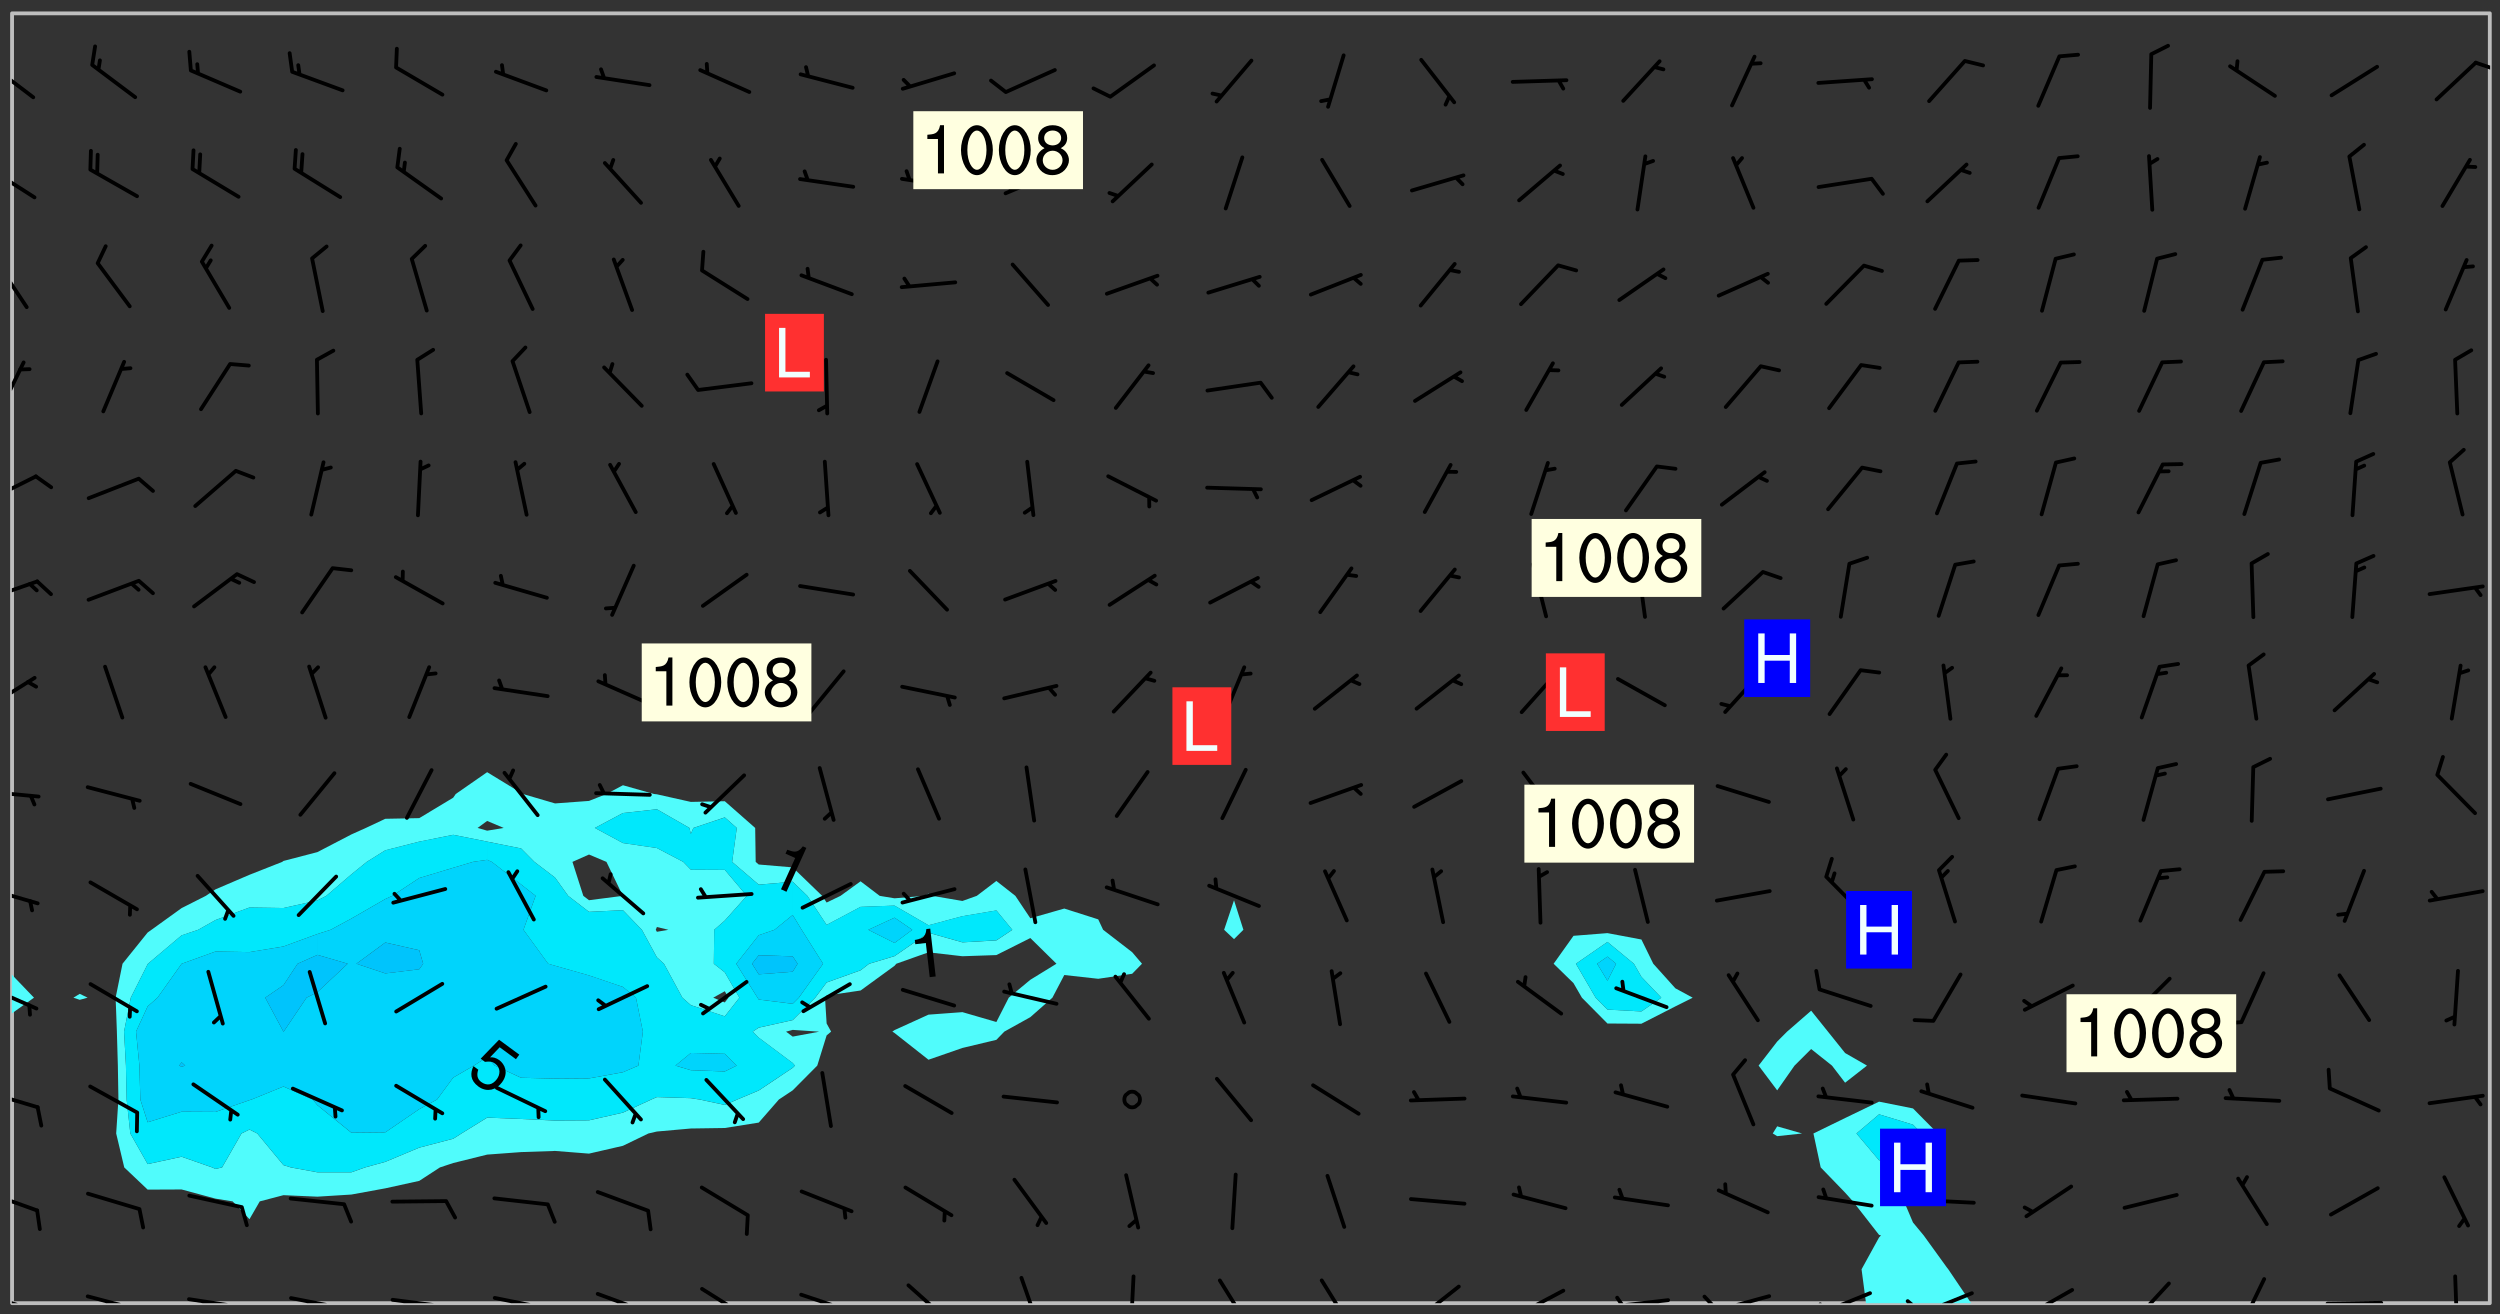 <svg xmlns="http://www.w3.org/2000/svg" role="img" xmlns:xlink="http://www.w3.org/1999/xlink" viewBox="142.45 309.95 326.84 171.84"><rect x="142.45" y="309.95" width="326.84" height="171.84" fill="#333333" stroke="none"/><defs><clipPath id="a"><path d="M144 442h1v38.328h-1zm0 0"/></clipPath><clipPath id="b"><path d="M144 311.672h1V438h-1zm0 0"/></clipPath><clipPath id="c"><path d="M144 311.672h324v168.656H144zm0 0"/></clipPath><clipPath id="d"><path d="M379 453h22v27.328h-22zm0 0"/></clipPath><clipPath id="e"><path d="M467 311.672h1v168.656h-1zm0 0"/></clipPath><clipPath id="f"><path d="M144 478h4v2.328h-4zm0 0"/></clipPath><clipPath id="g"><path d="M153 479h8v1.328h-8zm0 0"/></clipPath><clipPath id="h"><path d="M160 480h2v.328h-2zm0 0"/></clipPath><clipPath id="i"><path d="M159 480h2v.328h-2zm0 0"/></clipPath><clipPath id="j"><path d="M166 479h9v1.328h-9zm0 0"/></clipPath><clipPath id="k"><path d="M173 480h3v.328h-3zm0 0"/></clipPath><clipPath id="l"><path d="M180 479h8v1.328h-8zm0 0"/></clipPath><clipPath id="m"><path d="M187 480h2v.328h-2zm0 0"/></clipPath><clipPath id="n"><path d="M193 479h8v1.328h-8zm0 0"/></clipPath><clipPath id="o"><path d="M200 480h2v.328h-2zm0 0"/></clipPath><clipPath id="p"><path d="M206 479h9v1.328h-9zm0 0"/></clipPath><clipPath id="q"><path d="M213 480h2v.328h-2zm0 0"/></clipPath><clipPath id="r"><path d="M220 478h8v2.328h-8zm0 0"/></clipPath><clipPath id="s"><path d="M233 478h8v2.328h-8zm0 0"/></clipPath><clipPath id="t"><path d="M246 478h9v2.328h-9zm0 0"/></clipPath><clipPath id="u"><path d="M260 477h7v3.328h-7zm0 0"/></clipPath><clipPath id="v"><path d="M275 476h4v4.328h-4zm0 0"/></clipPath><clipPath id="w"><path d="M290 476h1v4.328h-1zm0 0"/></clipPath><clipPath id="x"><path d="M301 477h5v3.328h-5zm0 0"/></clipPath><clipPath id="y"><path d="M314 477h6v3.328h-6zm0 0"/></clipPath><clipPath id="z"><path d="M327 477h7v3.328h-7zm0 0"/></clipPath><clipPath id="A"><path d="M340 478h8v2.328h-8zm0 0"/></clipPath><clipPath id="B"><path d="M340 480h2v.328h-2zm0 0"/></clipPath><clipPath id="C"><path d="M353 479h8v1.328h-8zm0 0"/></clipPath><clipPath id="D"><path d="M353 479h2v1.328h-2zm0 0"/></clipPath><clipPath id="E"><path d="M366 479h8v1.328h-8zm0 0"/></clipPath><clipPath id="F"><path d="M365 479h3v1.328h-3zm0 0"/></clipPath><clipPath id="G"><path d="M380 478h8v2.328h-8zm0 0"/></clipPath><clipPath id="H"><path d="M380 480h2v.328h-2zm0 0"/></clipPath><clipPath id="I"><path d="M393 478h8v2.328h-8zm0 0"/></clipPath><clipPath id="J"><path d="M391 479h3v1.328h-3zm0 0"/></clipPath><clipPath id="K"><path d="M406 478h8v2.328h-8zm0 0"/></clipPath><clipPath id="L"><path d="M406 480h3v.328h-3zm0 0"/></clipPath><clipPath id="M"><path d="M420 477h7v3.328h-7zm0 0"/></clipPath><clipPath id="N"><path d="M435 476h4v4.328h-4zm0 0"/></clipPath><clipPath id="O"><path d="M446 480h9v.328h-9zm0 0"/></clipPath><clipPath id="P"><path d="M463 476h1v4.328h-1zm0 0"/></clipPath><clipPath id="Q"><path d="M144 465h4v4h-4zm0 0"/></clipPath><clipPath id="R"><path d="M144 452h4v3h-4zm0 0"/></clipPath><clipPath id="S"><path d="M144 438h4v5h-4zm0 0"/></clipPath><clipPath id="T"><path d="M144 425h4v4h-4zm0 0"/></clipPath><clipPath id="U"><path d="M144 413h4v2h-4zm0 0"/></clipPath><clipPath id="V"><path d="M144 398h4v5h-4zm0 0"/></clipPath><clipPath id="W"><path d="M144 385h4v4h-4zm0 0"/></clipPath><clipPath id="X"><path d="M144 371h4v5h-4zm0 0"/></clipPath><clipPath id="Y"><path d="M144 357h2v7h-2zm0 0"/></clipPath><clipPath id="Z"><path d="M144 344h3v7h-3zm0 0"/></clipPath><clipPath id="aa"><path d="M144 331h4v6h-4zm0 0"/></clipPath><clipPath id="ab"><path d="M144 318h4v5h-4zm0 0"/></clipPath><clipPath id="ac"><path d="M465 317h3v3h-3zm0 0"/></clipPath><g id="ad" clip-path="url(#clip1)"><path fill="#fff" fill-opacity="0" fill-rule="evenodd" d="M0 0h1000v1000H0zm0 0"/><path fill="#d3d3d3" fill-opacity="0" fill-rule="evenodd" d="M162.152 355.867l-.234.293.059.234.117.172.176.234.293.348.113.059.117-.172.059-.234.176-.176.465-.176h.699l.234.293.289.816.059.176.176.23.352.234.699.699.172.176.234.348.234.41.289.582.41.465.23.234.234.176.117.23.176.293.172 1.164v.234l.059.289.059.117.117.117.348.41.117.172.176.176.176.234.117.172.172.352.059.234.234.406.234-.059-.176.176-.059.93h-.582l-.234-.113-.348.113-.117.117-.059.293-.059.176-.117.172-.465.293-.059.234-.059.113v.645l.059.172v.41l.059.059v.406l.059.406.117.176.059.059.23.641-.059.293v.699l-.059.582v.234l-.059.23-.055.352v1.922l.055.117h.426l-.367.117-.023.352.891 1.168 1.742.539 1.34.359v.539l.09.809.535.715 1.52.27.891-.086.09 1.164.535.18 1.16-.18 2.055-.984 1.16-.363 1.879-.176 1.695-.18-.18.719-1.516.086-1.25.09-.805.27-1.074.809.27.719.535.898-.18.625-.266.809.266 1.078.625.898.805.18 1.25-.18-.266.723.098.504.055.293v.172l.059.293v.406l.176.117.352.117h.406l.293-.176.113-.117.059-.117.117-.23.059-.176.352-.465.23-.176.176-.059.176.059.059.176.117.988.055.469.059.172.117.234.176.059.816.059h.289l.117.234.059.406.059.352v1.105l.117.293.117.348.289.699.176.352.582.754.352.176.172.059.469.234.641.465.348.234.293.176.293.055.23.062.816.348.293.176.113.172.352.352.117.176.523.641v.289l.059.352v.348l.059.352.059.289.117.059.172.059h.176l.582.234.176.117.176.289.176.234.113.234.293.23.117.117v.41l.059.055.289.234.234.117.059.117.117.172.059.117.23.234.059.176.234.059.117.059-.117.113-.059.117v.117l-.117.293-.117.289v.582l.176.117.117.059.059.117.117.117.113.059.176.348.059.352.059.406v.176l-.059.176-.117.699v.172l.117.176.293.293h.406l.176.117.117.172.117.293v.234h-.527l-.23-.234h-.234l-.176.059-.059.699.059.348.117.176.176.41.117.23.289.469.176.055h.523l.234.059.758.641.059.293v.234l.059.059.23.348v.352l-.117.172v.293l.293.289.293.176.172.059.293.176.293.117.582.406.289.234.293.176.219.16.016.012.23.176.641.523.176.234.117.176.176.176.113.172v.641l.117.176.469.117.582.117.234.059.23.113.293.117.113.059.586.352.289.172.176.062.176.055.176.059.699.352.289.176.234.055.289.176.234.117.641.406.293.117.172.059.234.059.41.059.23.059.234.117.059.172-.41.176.469.059.059.293.113.234.176.055.234.059.176.059.406.117.641.234.117.172.059.234v.176l-.059.117-.059.406.234.234.117.059.348.117.641.23.176.117.289.117.176.176.234.465.582 1.105.176.176.348.176.176.117.352.117 1.047.523.234.059.465.113.293.059.465.176.758.582.234.234.348.465.176.176.289.234.816.699.293.176.289.289.293.176.293.289.695.641.176.176.293.234.289.234.469.289.641.582.348.234.234.293.348.348.352.465.934.992.348.406.117.176.234.059.113.117.645.176.23.113.234.059.293.176.23.117.934.699.406.406.234.176.406.176.234.117.816.348.348.234.234.117.293.289.23.117.758.352.352.172.23.059.293.117.234.059.871.176h.816l.469.23.172.059.875.699.465.117.293.059.176.059.23.059.469.059.348.059.352.059.406.059h.293l.172.059v.23l.176.176h.293l.348.059.352.059.699.117h.641l.465-.234.293-.176.172-.117.41-.172.289-.176.934-.465.469-.293.523-.293.465-.172.465-.176 1.051-.465.289-.117.41-.117.289-.117.527-.176 1.516-.699.582-.348.289-.059.293-.059.348-.117.875-.23.352-.117h.113l.234-.059.875-.234.234-.059h.812l.352-.059.816-.117.172-.059.352-.055.293-.059.23-.059.816-.176.176-.059h.348l.234-.059.465-.117.758-.172.234-.059h.348l.41-.117.289-.059 1.285-.059h.289l.41-.059.23-.059h.176l.875-.117h.406l.41-.117h.348l.352-.113.871-.059h1.75l1.047.289.41.117.289.117.352.117.289.117 1.051.172.289.059h.293l.293.059.172.059.41.059.172.059.117.059h.117l.117.059.352.059h.113l.41.066 1.922.395 1.926.395 1.52.449 1.695.719 2.145.805 1.605-.719 1.43-.805 1.16-1.078 1.25-.449 3.035-.719 1.875-.359 2.145-1.348 2.234-1.254 2.5-1.258 1.695-.449 1.785-.18 1.16-.27.625.539 1.34-.27.715-.988.984-1.344.445-.18.805-.359 1.875-.539 1.785-.449 1.25-.27 1.16-.09 1.699-.09 1.961-.27 1.25-.09h.539l.625-.09h.891l2.145-.18 2.41-.18 2.59-.09 1.695.18 1.609.09 1.43.359 1.16.719 1.875.988 1.16 1.527.266.715.629.09.355.898.535.539.535 1.527 1.074.359h.535l-.805.535.09 1.707.715 2.695.891.805.895.988.715 1.258 1.785.539 1.52-.18.355 1.344 1.609-.805.98-.539.27.27.316-.215.219-.145.801.449.449-.359h.355l.535-.27.539-.719.535-.27.625-.988 1.16.449.84.371 1.395.617 1.695-.18h1.605l1.785.09.18-1.707.535-1.344.805.27.492.848.402.406-.09.539v.359l.715.449.711-.27h1.43l.359.988.445 1.258.715 1.344 1.25.629 1.695.629.715-.18.18-.539.98-.09.449.359.086 1.258-.266.629-.535.18v.539l.715.984.266.539.984.988.801 1.078-.266.359-.09.898-.625 2.332-.355 2.066-.09 1.793-.18.719-.09.539v1.438l-.98 1.883-.359 1.707-.535.898-.805 1.168-.266.539 2.055 1.254.086.359-.355.539-.09-.18v.809l.09 1.438-.445.715-1.074.094-.266.715.535.898.805.719 1.16.809 1.34.27.445.359-.355.449-1.789-.09-1.25-.449-.715-.719-.625-.09-.176 3.59-.188 1.309h89.359V311.703h-55.27v49.082l.762.125 3.289.543 2.023 2.836v2.754l2.352.332 2.348.332h4.051l-1.379 4.16-2.023.707-2.023.703-.543.344-2.594 1.617-.188.117-2.023-2.078-.73-2.742-2.672-2.078-1.375-3.5-.066-.082-1.957-2.672 2.75-1.418v-49.082H294.422v91.414l.117.031.133.012.074.074.105.047.09.059.086.059.09.059.297.297.059.09.031.117.027.117.016.137-.031.117-.059.09-.059.086-.043.105-.047.102-.027.121v.145l.176.27.148.148.074.086.074.074.043.105.062.09.059.086.043.105.059.09.047.102.043.105.059.086.117.18.074.074.062.086.059.09.043.105.059.09.059.086.062.09.059.09.043.102.117.18.074.074.059.086.074.074.09.059.105.047h.148l.133-.016.133.016.102-.047.074-.074.047-.102-.016-.133v-.148l-.047-.105-.027-.117-.047-.102-.027-.121-.043-.102-.062-.09-.043-.102-.043-.105-.031-.117-.016-.133-.012-.137.086-.059.059-.086.121-.031.043.105.016.133v.117l.059.102.059.09.09.059.148.148.059.09.043.105-.012.102.086.059.105.047.086.059.09.059.074.074-.117.027-.105.047-.086.059-.074.074-.059.09-.062.086-.027.121-.047.102-.043.105-.031.117-.012.133-.016.133v.148l.027.117.047.105.043.102.059.09.074.074.09.059.074.074.09.059.059.09.043.105.047.102.117.031.133.016h.148l.117-.031.105.043.043.105.047.102.027.121L299.5 410l.027.117.031.121.027.117.105.043.102.047.133-.016.148.148.062.086.074.074.07.074.09.062.105.043.102.043.117.031.137.016.117-.031.074-.074.027-.117-.012-.133-.031-.121-.027-.117.043-.105h.117l.09.062.117.027h.148l.133.016h.148l.133.016.133-.016h.148l.133-.016.133-.012.137.012.117-.027.133-.016.191-.059-.059.176-.016.133-.027.121-.016.133-.059.086-.133.016-.105.047-.105.043-.117.031-.117.027-.266.031h-.148l-.133.016-.074.074.059.086.148.148.117.18.074.07.09.062.09.059.086.059.09.059.102.043.105.062.105.043.086.059.105.047.102.043.18.117.059.09-.043.102-.047.105.016.133.223.223.059.09.043.102.031.121.043.102.016.133.031.117.012.137.031.117.148.148.102.043.105.043.117.031.133.016.137.016h.117l.117-.031.09-.059.043-.105.047-.102.043-.105.031-.117.012-.133v-.148l-.012-.133-.016-.133-.031-.117-.043-.105-.047-.105-.043-.102-.043-.105-.016-.133.016-.133.027-.117.031-.117.027-.121.047-.102.09-.059.086-.062.074-.074.09-.059.223-.223.059-.086.074-.074.117-.18.059-.086v-.148l-.074-.074-.102-.047-.105-.043-.102-.043-.059-.09-.047-.105-.027-.117.09-.059.117-.031.102-.043.18-.117.148-.148.012-.133-.012-.105-.09-.059-.133.016h-.148l-.133.016-.133-.016-.121-.031-.086-.059-.074-.074-.059-.09-.062-.086-.117-.18-.059-.086.031-.121.086-.059.121-.031.059-.086v-.121l-.031-.117-.059-.09-.059-.086-.047-.105-.027-.117-.016-.133.059-.09.074-.074.09-.059.117-.18.074-.074.059-.086.148-.148.121-.031.133-.016.133.016.074.074.043.105.016.133-.031.117-.117.031-.133.012-.148.148-.043.105-.047.102-.027.121-.031.117v.148l.031.117.043.105.059.09.074.07.074.074.117.031.121.027.117-.027.133-.016h.117l.09.059.074.074.047.105.059.086.102.047.133.016.105.043.086.059-.012.105-.074.074-.18.117-.059.09-.09.059-.07.074-.074.074-.062.09-.027.117-.016.133.016.133-.016.133v.148l.016.133.027.117.031.121.074.074.09.059.086.059.09.059.117.031v.086l-.102.047-.09.059-.266.031-.117.027h-.148l-.105.043-.102.047-.059.09-.062.234-.012.133-.031.121-.016.133v.293l-.012.133.012.137.016.133.133.016.133.012.121.031.086.059.074.074.047.105.043.102.016.133v.445l-.016.133v.445l.031.266.027.117.016.133.031.117.086.211.031.266v.148l-.031.117-.027.117-.031.121-.027.117-.031.117-.031.121-.012.133-.016.133.09.059.117-.031.102.016.047.105-.031.266v.441l-.043.105-.047.105-.043.102-.043.105-.059.086-.031.121-.043.117-.031.117-.016.133.016.133.059.09.105.047.086.059.059.086-.012.137-.031.117-.043.102v.445l-.016.133v.148l-.031.117-.043.105-.027.117-.047.105-.043.102-.031.121-.027.117-.031.133-.031.117-.027.117-.043.105-.031.117-.031.121-.012.133-.016.133v.297l.027.117v.148l.047.398.027.117.059.09.121.031h.148l.133-.016.059.09v.117l-.059.09-.09.059-.102.043-.105.047-.09.059-.086.059-.137.016-.117-.031-.133-.016-.102.047-.062.086-.012.137-.016.133-.031.117-.027.117-.016.133-.031.121v.297l.016.133.031.117v.148l.012.133v.148l-.027.117-.047.102-.027.121-.031.117-.059.09-.074.074-.102.043-.105.047-.117.027-.121.031-.102-.047.059-.086.105-.047.027-.117.031-.117.027-.121.031-.117v-.148l.016-.133-.031-.117-.043-.105-.105.016-.074.074-.102.043-.09.062-.074.074-.043.102-.016.133-.031.117L304.25 426l-.031.117-.027.117-.031.121-.027.117-.031.117-.043.105-.09.059h-.09l-.117-.031-.031-.086.016-.137-.031-.117v-.148l-.012-.133v-.148l-.062-.234-.027-.121-.043-.102-.047-.105-.059-.086-.059-.09-.043-.105-.062-.086-.148-.148-.07-.074-.105-.047-.105-.043-.102-.043-.297-.297-.09-.074-.086-.059-.105-.043-.09-.062-.086-.059-.105-.043-.09-.059-.086-.062-.074-.07-.105-.047-.086-.059-.105-.043-.09-.062-.102-.043-.105-.043-.086-.059-.105-.047-.105-.043-.102-.047-.09-.059-.102-.043-.105-.043-.09-.062-.117-.027-.133-.016-.133.016H299.75l-.133.016-.117-.031-.09-.059-.074-.074-.09-.059-.102-.047h-.148l-.121-.027-.102-.043-.074-.074-.117-.18-.09-.059-.102-.043-.09-.062-.105-.043-.09-.059-.086-.059-.105-.047-.059-.086-.059-.09-.043-.105-.047-.102-.074-.074-.086-.059-.074-.074-.09-.059-.223-.223-.043-.105-.031-.266.105-.043h.145l.105.043.074.074.09.059.086.059.105.047.09.059.148.148.07.074.148.148.062.086.074.074.086.059.074.074.09.062.09.059.086.059.27.176.102.047.105.043.102.043.047-.074.059-.086.074-.074.07-.074.105.043.074.074.059.09.043.102.047.105.043.105.121.027.117-.027.074-.09.043-.105.059-.09.074-.074.105-.043.117-.027.133.012.09.059.148.148.059.09.043.105.047.102.043.105.043.102.105.047.105.043.133.016.086-.059.059-.09.074-.074.105-.043.117.027.105.047.102.043.105.043.102.047.18.117v.117l-.016.133.016.133.016.137.059.086.102.047.121.027.117.031h.148l.117-.031.059-.09.18-.117.059-.09.074-.074.059-.086.117-.18.18-.117.117.031.09.059.043.074-.016.133v.117l.09.059h.148l.133-.016.133-.012.266-.031.105-.043.117-.031.121-.027.074-.074.07-.074.062-.09-.016-.105-.047-.102-.102-.043-.105-.016-.117.027-.266.031h-.148l-.074-.074-.09-.059-.117-.031-.117-.027-.133-.016h-.148l-.133.016h-.297l-.105-.047-.148-.148-.043-.102-.059-.09.223-.223.086-.059.105-.043.117-.031.133-.016.133.016.137.016.102.043.133-.012.09-.062.102-.043.062-.09-.047-.102-.09-.059-.117-.031-.102-.043-.059-.09-.062-.09v-.117l.016-.133.105-.047.074-.07v-.121l-.09-.059-.031-.117.09-.059.074-.074.043-.105.059-.09.047-.102.016-.133v-.148l-.047-.105-.043-.102-.09-.059-.133-.016-.102-.043-.137-.016-.117-.031h-.445l-.133-.016-.133-.012-.133-.016-.117-.031h-.148l-.133-.016-.133-.012-.266-.031-.121-.043-.086-.059-.074-.074v-.148l.012-.133.105-.047.102-.043.133-.016h.152l.133-.016h.293l.121.031.102.043.09.059.234.062.121-.047.09-.059.102-.043.133-.016.105.043.102.047.133.012.121-.027h.145l.121-.031.117-.027.105-.047.074-.074.086-.059.148-.148.059-.086.047-.105.027-.117.016-.105-.102-.043-.09-.059-.117-.031-.105-.043-.09-.062-.074-.086-.074-.074-.102-.043-.105-.047-.102-.043-.059-.09-.047-.102-.086-.211-.062-.086-.059-.09-.074-.074-.086-.059h-.27l-.117.031-.09.059-.102.043-.133.016-.105-.016-.027-.117-.062-.09-.117-.031-.102-.043-.148-.148-.031-.117-.016-.105.074-.074.18-.117.117-.027.117-.031.137.016.102.043.105.043.102.047.105.043.117.031.133.016.117.027.133.016.105-.016.09-.059-.074-.074-.105-.043-.074-.074-.074-.09-.148-.148-.086-.059-.09-.059-.074-.074-.09-.059-.102-.047-.121-.027-.102-.047-.105-.043-.117-.031-.102-.043-.121-.031h-.148l-.117.031-.105.043-.086.062-.18.117-.086.059-.09.059-.105.047-.086.059-.105.043-.102.043-.105.047-.074.074-.059.09-.059.086-.047.105-.059.086-.074.074-.133-.012-.117-.031h-.117l-.074.074-.09.059-.074.074-.09.059-.086.059-.105.047-.102.043-.137.016-.102-.043-.148-.148-.105-.047h-.086l-.105.047-.102.043-.121.031-.117-.031-.074-.074v-.117l.031-.121.074-.07.059-.09.074-.074.117-.031.105-.043h.293l.133-.016.137-.016.102-.043.09-.059.102-.047.09-.059.133-.012.09.059.133.012.09-.059.086-.059.105-.043.09-.059.086-.062.09-.059.148-.148.059-.086.059-.09.105-.043.133-.016.117.027.121.031.059-.059.059-.09.031-.266.027-.117.105.012.133.016.102-.043.09-.059.059-.09.074-.074.059-.09.047-.102.012-.133-.012-.133-.047-.105-.148-.148-.059-.09-.059-.086-.043-.105v-.445l.016-.133v-.148l.012-.133-.059-.059-.09.059-.102-.043-.18-.117-.086-.059-.062-.09-.059-.09-.074-.074-.086-.059-.121.031-.102.012-.105.047-.086.059-.105.043-.148.148-.09.059-.086.059-.09.062-.105.043-.133.016v-.121l.105-.043.117-.031.074-.07.043-.105v-.148l-.027-.117-.148-.148-.133-.016h-.148l-.117.031-.105.043-.102.043-.09.062-.117.027-.074-.074.012-.133-.043-.102-.043-.105-.09-.059-.117.027-.121.031-.117.031-.102.043-.121.031-.102.043-.105.043-.09.059-.102.016v-.117l.016-.133-.059-.09-.074.043-.148.148-.059.09-.074.074-.047.105-.043.102-.074.074-.059.09-.074.074-.059.086-.074.074-.09.062-.074.07-.074.074-.102.016-.133.016-.105-.043v-.121l.148-.148.043-.102.059-.09.047-.102.043-.105.059-.09.031-.117.043-.102.031-.121.027-.117.047-.105.043-.102.043-.105.074-.07.09-.062.09-.059.102-.043h.297l.266-.031.105-.043-.074-.074-.117-.031-.105-.043-.09-.059-.102-.047-.09-.059-.102-.043-.105-.043-.09-.062-.086-.059-.105-.043-.102-.043-.121-.031-.117-.031-.102-.043L297.5 410.25l-.102-.043-.09-.059-.043-.105-.016-.133.102-.043.133-.016.137.016.133-.016.102-.043.059-.09.016-.105-.09-.059-.074-.074-.102-.043-.09-.059-.148-.148-.043-.105-.016-.133v-.293l-.059-.09-.09-.059-.074-.074-.043-.105-.031-.117-.059-.09-.074-.074-.117-.027-.074-.074-.09-.059-.09-.062-.086-.059-.074-.074-.059-.086-.047-.105-.086-.059-.148-.148-.195-.059-.133.016-.102.043-.074.074-.047.102-.043.105-.059.09-.059.086-.297.297-.09.059h-.086l-.062-.086-.043-.105.031-.117.059-.09.027-.117-.012-.133-.09-.062-.105.047-.117.027-.117.031-.27.176-.102.047-.117.027-.105.047-.09.059-.102.043-.059-.086-.047-.105.016-.133.047-.105.07-.074.074-.07.059-.09v-.148l-.043-.105h-.238l-.102.047-.031.117-.027.117-.031.121-.074.043-.133.016-.074-.047-.043-.102-.043-.105-.047-.102-.043-.105-.121.031-.102.043-.133.016-.117.031-.105.043-.09.059-.102.047-.121.027-.133.016-.102-.043-.059-.09-.047-.105-.043-.102-.043-.105v-.117l.059-.09.086-.059.18-.117.102-.047.105-.043.105-.059.102-.043.09-.062.102-.043.105-.059.102-.047.09-.059.105-.043.102-.043.09-.062.102-.043.137-.016.117.031.102.043.121.031.102.043.105.047.102.043.105.043.102.047.105.043.102.043.105.047.086.059.105.043.117.031.105.043.102.047.09.059.105.043.102.043.105.047.117.027.102.047.121.027h.148l.086-.059.016-.102.059-.09-.027-.117-.074-.074-.117-.18-.074-.074-.09-.074-.18-.117-.086-.059-.105-.043-.102-.047-.27-.176-.059-.09-.074-.074-.059-.09-.043-.102-.031-.117-.016-.137v-.562l-.012-.133-.016-.133-.031-.117-.016-.133-.012-.133-.031-.121-.223-.223-.059-.086-.016-.105.031-.117.133-.016v-91.414H172.992v1.453l-.059.234-.352 1.051-.172.523-.117.348-.176.41-.117.172-.234.293-.23.059h-.352l-.117.059-.23.406v.293l.117.176.23.23.117.234.641.758.293.465.176.234.23.352.234.348.641.816.176.465.172.41.117.695.176.469.117 1.398.059.465v.875l.117 1.047v4.781l-.059.465-.352 1.281-.176.523-.113.41-.352.93L172.934 336l-.234.582-.117.176-.172.348-.176.406-.352.816-.059.293-.113.293-.117.289-.059.176-.117.875-.059.406-.059.117-.059.176-.059.172-.23.527-.117.172v.234l-.117.234-.059.172-.176.586v.289l-.059.176v.293l-.059.113-.059.527v.172l-.055.234v2.621l-.176.816-.117.176-.176.234-.117.172-.113.234-.586.934-.23.289-.293.465-.176.234-.289.352-.352.699-.113.23-.176.41-.176.23-.406.527-.816.699-.293.172-.289.234-.176.117-.176.176-.523.406-.527.176-.172.176-.234.055-.641.176h-.758m12.211 31.023l-1.074.449.359.895 1.25-.715.445-.539-.98-.09"/><path fill="#d3d3d3" fill-opacity="0" fill-rule="evenodd" d="M201.508 416.598h-.895l.449.629.98.359.805-.09.445-.988-.176.09-.715-.355-.895.355m154.621 59.07l-.059-.523v-.293l.113-.293.059-.23.469-.469h.113l.117-.113.117-.059h.176l.234-.059h.348l.234.059.117.059.23.172.059.176.117.582v.293l-.117.176-.172.289-.176.176-.527.523-.23.234-.117.059h-.176l-.117-.059-.406-.293-.176-.117-.117-.059-.059-.113-.055-.117m6.641-10.957l-.059-.172v-1.109l.059-.172.176-.059.172-.059h.176l.234-.059.117.059.059.699-.059.172-.117.176-.117.059-.234.523-.113.059h-.234l-.059-.117m9.613-14.391l-.117-.176v-.699l.293-.875.117-.172.176-.352.113-.23.117-.293.352-.758.117-.23.172-.234h.176l.117-.059h.641l.117.059.234.234.172.113.352.293.117.117.113.176v.113l.117.059.117.117v.699l-.059.176v.23l-.059.176-.348 1.051-.117.23-.117.234-.117.059-.23.234-.641.289h-.875l-.41-.117-.641-.465"/><path fill="none" stroke="#bebebe" stroke-linecap="round" stroke-linejoin="round" stroke-miterlimit="10" stroke-width=".5" d="M467.957 311.695H144.027v168.625h323.93v-168.625"/><g clip-path="url(#a)"><path fill="#fff" fill-opacity="0" fill-rule="evenodd" d="M144 475.891v4.438h.004H144v-37.895 33.457"/></g><g clip-path="url(#b)"><path fill="#fff" fill-opacity="0" fill-rule="evenodd" d="M144 435.945v1.43-125.703h.004H144v124.273"/></g><path fill="#50fcfc" fill-rule="evenodd" d="M144 437.375v5.059h.004v-5.059H144"/><g clip-path="url(#c)"><path fill="#fff" fill-opacity="0" fill-rule="evenodd" d="M144.004 480.328v-37.895l2.891-2.051-2.891-3.008V311.672h8.871v128.207l-.828.504.828.281 1.031-.281-1.031-.504V311.672h53.262v99.23l-4.105 2.852-.332.484-4.438 2.672-4.441.086-2.539 1.195-1.898.852-4.438 2.309-4.438 1.156-.16.121-4.281 1.688-4.438 1.902-1.27.852-3.168 1.602-3.938 2.836-.5.355-3.285 4.082-.902 4.438.164 4.438.129 4.441.074 4.438-.293 4.438 1.055 4.438 3.059 2.902 4.438-.02 4.438 1.199 2.234.359 2.203 2.328 1.344-2.328 3.098-.812 4.438.195 4.438-.277 4.438-.812 4.441-.977 2.703-1.758L201.699 462l4.438-1.098 4.438-.328 4.441-.152 4.438.352 4.438-1.023 3.336-1.613 1.102-.254 4.438-.395 4.441-.066 4.438-.707 2.633-3.016 1.805-1.199 3.215-3.238 1.223-3.945.586-.496-.586-1.062-.211-3.375.211-.281 4.438-.656 4.441-3.23.234-.27 4.203-1.492 4.438.512 4.438-.152 4.441-2.227 3.414 3.359-3.414 2.098-2.82 2.34-1.621 3.18-4.438-1.289-4.438.328-4.438 2.02-.285.199.285.18 4.438 3.496 4.438-1.539 4.438-1.062 1.039-1.074 3.402-1.891 2.887-2.547 1.551-2.961 4.438.492 4.438-.656 1.285-1.312-1.285-1.508-3.797-2.93-.641-1.363-4.438-1.414L277.152 430l-1.957-2.93-2.484-1.949-2.562 1.949-1.875.668-3.934-.668-.504-.289-.504.289-3.934.32-1.938-.32-2.504-1.902-2.621 1.902-1.816.875-.582-.875-3.855-3.723-4.438-.375-.398-.344-.066-4.438-3.973-3.492-4.441.09-4.438-.996-.387-.039-4.051-1.145-2.152 1.145-2.285.906-4.438.328-4.199-1.234-.242-.145-4.438-2.707v-99.23h97.645v115.977l-1.293 3.859 1.293 1.219 1.227-1.219-1.227-3.859V311.672h48.82V431.941l-4.438.352-2.598 3.652 2.598 2.535 1.098 1.902 3.34 3.375 4.441.027 4.438-2.266 2.266-1.137-2.266-1.227-2.887-3.211-1.551-3.168-4.441-.836V311.672h26.633v130.41l-3.148 2.738-1.293 1.297-2.43 3.145 2.43 3.238v4.703l-.578.934.578.352 3.258-.352-3.258-.934V452.5l2.27-3.238 2.172-2.164 2.723 2.164 1.715 2.238 2.863-2.238-2.863-1.645-2.242-2.797-2.195-2.738V311.672h88.762v168.656h-67.84l-2.996-4.438-.176-.223-3.047-4.215-1.391-1.676-1.172-2.762 1.172-.914 3.09-3.527.152-4.438-3.242-3.273-4.438-.887-4.438 2.141-4.141 2.02.949 4.438 3.191 3.297 1.023 1.145 3.414 4.379.25.059-.25.277-2.289 4.16.586 4.438H144.004"/></g><path fill="#50fcfc" fill-rule="evenodd" d="M146.895 440.383l-2.891 2.051V437.375l2.891 3.008m5.98.281l-.828-.281.828-.504 1.031.504-1.031.281m4.855 4.156l-.164-4.438.902-4.438 3.285-4.082.5-.355 3.938-2.836 3.168-1.602 1.27-.852 4.438-1.902 4.281-1.688.16-.121 4.438-1.156 4.438-2.309 1.898-.852 2.539-1.195 4.441-.086 4.438-2.672.332-.484 4.105-2.852v6.375l-1.25.914 1.25.359 2.164-.359-2.164-.914v-6.375l4.438 2.707.242.145 4.199 1.234 4.438-.328v7.008l-2.164.961 1.422 4.441.742.57 4.422-.57-2.141-4.441-2.281-.961v-7.008l2.285-.906 2.152-1.145 4.051 1.145.387.039V415.75l-4.438.492-3.668 1.949 3.668 1.977 4.438.652v10.324l-.145.363.145.262 1.5-.262-1.5-.363v-10.324l3.445 1.809.992 1.02 4.441.023v3.34l-.406.059.406.051.047-.051-.047-.059v-3.34l2.871 3.398-2.871 3.227-1.383 1.211-.051 4.438 1.434 1.129v2.465l-1.512.844 1.512.625.484-.625-.484-.844v-2.465l1.91 3.309-1.91 2.438-4.441-1.465-1.102-.973-2.41-4.438-.926-.84-1.961-3.598-2.477-2.562-4.438.215-2.719-2.09-1.719-2.391-2.695-2.051-1.746-1.758-8.875-1.781-4.438.891-4.441 1.133-2.426 1.516-2.012 1.633-3.277 2.809-1.16.598-4.438.992-4.441-.07-4.438 1.637-2.277 1.281-2.16.723-4.402 3.715-.035.055-2.207 4.383-.879 4.438.246 4.441.094 4.438.48 4.438 2.266 4 4.438-.961 4 1.398.438.199.852-.199 2.539-4.438 1.047-.516 1.016.516 3.426 4.137.965.301 3.473.637h4.438l1.797-.637 2.641-.73 4.441-1.859 4.438-1.164 1.074-.684 3.363-2.074 4.438.176 4.441.203 4.438-.027 4.438-1.008 3.699-1.707.738-.324 4.438.141 1.172.184 3.27.703 1.617-.703 2.82-1.188 4.438-2.961.289-.289-.289-.34-4.438-3.316-.789-.785.789-.523 4.438-.988v1.277l-.871.234.871.645 3.465-.645-3.465-.234v-1.277l2.941-2.926 1.496-1.992 4.438-1.59 1.113-.855 3.328-1 4.438-3.059 4.438 1.258 4.438-.258 2.082-1.379-2.082-2.535-4.438.75-4.438 1.188-4.438-2.57-4.441.164-4.438 2.355L248 427.07l-1.918-1.852-4.438.387-3.477-2.977.605-4.438-1.566-1.379-4.105 1.379-.336.781-.18-.781-4.258-2.441v-1.957l4.438.996 4.441-.09 3.973 3.492.066 4.438.398.344 4.438.375 3.855 3.723.582.875 1.816-.875 2.621-1.902 2.504 1.902 1.938.32 3.934-.32.504-.289.504.289 3.934.668 1.875-.668 2.562-1.949 2.484 1.949L277.152 430l4.438-1.27 4.438 1.414.641 1.363 3.797 2.93 1.285 1.508-1.285 1.312-4.438.656-4.438-.492-1.551 2.961-2.887 2.547-3.402 1.891-1.039 1.074-4.438 1.062-4.438 1.539L259.398 445l-.285-.18.285-.199 4.438-2.02 4.438-.328 4.438 1.289 1.621-3.18 2.82-2.34 3.414-2.098-3.414-3.359-4.441 2.227-4.438.152-4.438-.512-4.203 1.492-.234.27-4.441 3.23-4.438.656-.211.281.211 3.375.586 1.062-.586.496-1.223 3.945-3.215 3.238-1.805 1.199-2.633 3.016-4.438.707-4.441.066-4.438.395-1.102.254-3.336 1.613-4.438 1.023-4.438-.352-4.441.152-4.438.328L201.699 462l-1.734.574-2.703 1.758-4.441.977-4.438.812-4.438.277-4.438-.195-3.098.812-1.344 2.328-2.203-2.328-2.234-.359-4.438-1.199-4.438.02-3.059-2.902-1.055-4.438.293-4.438-.074-4.438-.129-4.441"/><path fill="#00e8fc" fill-rule="evenodd" d="M158.914 449.262l-.246-4.441.879-4.438L161.754 436l.035-.055 4.402-3.715 2.16-.723 2.277-1.281 4.438-1.637 4.441.07 4.438-.992 1.16-.598 3.277-2.809 2.012-1.633 2.426-1.516 4.441-1.133 4.438-.891 4.438.891v2.383l-1.852.266-2.586.773-4.438 1.34-3.527 2.328-.914.414-4.438 2.559-2.715 1.465-1.723.551-4.438 1.629-4.441.738-4.438-.078-4.426 1.598-.012.008-3.148 4.43-1.289 1.133-1.52 3.305.441 4.441.121 4.438.957 2.969 4.438-1.375 4.438.027 4.438-1.539.27-.082 4.172-1.703 3.824 1.703.613.742 4.438 3.594 4.438-.047 4.441-3.031 2.324-1.258 2.113-2.867 2.707-1.57 1.73-1.105.996 1.105 3.441 1.59 4.441.117 4.438-.031 4.438-.809 2.023-.867.586-4.441-.906-4.438-1.703-1.402-4.438-1.508-4.438-1.266-.902-.262-3.227-4.438 1.59-4.438-1.902-1.488-3.832-2.953-.605-.266v-2.383l4.438.891 1.746 1.758 2.695 2.051 1.719 2.391 2.719 2.09 4.438-.215 2.477 2.562 1.961 3.598.926.84 2.41 4.438 1.102.973v6.254l-2.012 1.652 2.012.602 4.441.164 1.555-.766-1.555-1.543-4.441-.109v-6.254l4.441 1.465 1.91-2.438-1.91-3.309-1.434-1.129.051-4.438 1.383-1.211 2.871-3.227-2.871-3.398-4.441-.023-.992-1.02-3.445-1.809-4.438-.652-3.668-1.977 3.668-1.949 4.438-.492 4.258 2.441.18.781.336-.781 4.105-1.379 1.566 1.379-.605 4.438 3.477 2.977 4.438-.387v4.355l-2.383 1.934-2.055.707-2.941 3.73 2.781 4.438.16.246 4.438.555.805-.801 3.168-4.438-2.797-4.438-1.176-1.934v-4.355L248 427.07l2.52 3.789 4.438-2.355 4.441-.164v1.582l-3.434 1.586 3.434 1.719 2.32-1.719-2.32-1.586v-1.582l4.438 2.57 4.438-1.188 4.438-.75 2.082 2.535-2.082 1.379-4.438.258-4.438-1.258-4.438 3.059-3.328 1-1.113.855-4.438 1.59-1.496 1.992-2.941 2.926-4.438.988-.789.523.789.785 4.438 3.316.289.34-.289.289-4.438 2.961-2.82 1.188-1.617.703-3.27-.703-1.172-.184-4.438-.141-.738.324-3.699 1.707-4.438 1.008-4.438.027-4.441-.203-4.438-.176-3.363 2.074-1.074.684-4.438 1.164-4.441 1.859-2.641.73-1.797.637h-4.438l-3.473-.637-.965-.301-3.426-4.137-1.016-.516-1.047.516-2.539 4.438-.852.199-.438-.199-4-1.398-4.438.961-2.266-4-.48-4.438-.094-4.438"/><path fill="#00d4fc" fill-rule="evenodd" d="M160.676 449.262l-.441-4.441 1.52-3.305 1.289-1.133 3.148-4.43v12.879l-.309.43.309.16.473-.16-.473-.43v-12.879l.012-.008 4.426-1.598 4.438.078 4.441-.738 4.438-1.629v2.727l-2.59 1.16-1.848 2.805-2.383 1.633 2.379 4.438.004.004.027-.004 2.992-4.438 1.418-.723 3.961-3.715-3.961-1.16v-2.727l1.723-.551 2.715-1.465 4.438-2.559v5.688l-3.777 2.773 3.777 1.266 4.441-.543.516-.723-.516-1.762-4.441-1.012v-5.688l.914-.414 3.527-2.328 4.438-1.34 2.586-.773 1.852-.266.605.266 3.832 2.953 1.902 1.488-1.59 4.438 3.227 4.438.902.262 4.438 1.266 4.438 1.508 1.703 1.402.906 4.438-.586 4.441-2.023.867-4.438.809-4.438.031-4.441-.117-3.441-1.59-.996-1.105-1.73 1.105-2.707 1.57-2.113 2.867-2.324 1.258-4.441 3.031-4.438.047-4.438-3.594-.613-.742-3.824-1.703-4.172 1.703-.27.082-4.438 1.539-4.438-.027-4.438 1.375-.957-2.969-.121-4.438"/><path fill="#00c4fc" fill-rule="evenodd" d="M166.191 449.422l-.309-.16.309-.43.473.43-.473.16m13.312-4.602l-2.379-4.438 2.383-1.633 1.848-2.805 2.59-1.16 3.961 1.16-3.961 3.715-1.418.723-2.992 4.438-.027.004-.004-.004m13.316-7.609l-3.777-1.266 3.777-2.773 4.441 1.012.516 1.762-.516.723-4.441.543"/><path fill="#fff" fill-opacity="0" fill-rule="evenodd" d="M206.137 417.277l-1.25.914 1.25.359 2.164-.359-2.164-.914m13.316 4.391l-2.164.961 1.422 4.441.742.57 4.422-.57-2.141-4.441-2.281-.961m8.875 9.477l-.145.363.145.262 1.5-.262-1.5-.363"/><path fill="#00d4fc" fill-rule="evenodd" d="M232.766 449.863l-2.012-.602 2.012-1.652 4.441.109 1.555 1.543-1.555.766-4.441-.164"/><path fill="#fff" fill-opacity="0" fill-rule="evenodd" d="M237.207 439.539l-1.512.844 1.512.625.484-.625-.484-.844m0-12.527l-.406.059.406.051.047-.051-.047-.059"/><path fill="#00d4fc" fill-rule="evenodd" d="M241.484 440.383l-2.781-4.438 2.941-3.73v2.621l-.875 1.109.875 1.383 4.438-.34.641-1.043-.641-.969-4.438-.141v-2.621l2.055-.707 2.383-1.934 1.176 1.934 2.797 4.438-3.168 4.438-.805.801-4.438-.555-.16-.246"/><path fill="#00c4fc" fill-rule="evenodd" d="M241.645 437.328l-.875-1.383.875-1.109 4.438.141.641.969-.641 1.043-4.438.34"/><path fill="#fff" fill-opacity="0" fill-rule="evenodd" d="M246.082 444.586l-.871.234.871.645 3.465-.645-3.465-.234"/><path fill="#00d4fc" fill-rule="evenodd" d="M259.398 433.227l-3.434-1.719 3.434-1.586 2.32 1.586-2.32 1.719"/><path fill="#50fcfc" fill-rule="evenodd" d="M303.781 432.727l-1.293-1.219 1.293-3.859 1.227 3.859-1.227 1.219m44.383 5.754l-2.598-2.535 2.598-3.652 4.438-.352v1.152l-4.125 2.852 2.582 4.438 1.543 1.559 4.441.238 2.602-1.797-2.602-2.723-.984-1.715-3.457-2.852v-1.152l4.441.836 1.551 3.168 2.887 3.211 2.266 1.227-2.266 1.137-4.438 2.266-4.441-.027-3.34-3.375-1.098-1.902"/><path fill="#00e8fc" fill-rule="evenodd" d="M351.059 440.383l-2.582-4.438 4.125-2.852v1.918l-1.348.934 1.348 2.223 1.133-2.223-1.133-.934v-1.918l3.457 2.852.984 1.715 2.602 2.723-2.602 1.797-4.441-.238-1.543-1.559"/><path fill="#00d4fc" fill-rule="evenodd" d="M352.602 438.168l-1.348-2.223 1.348-.934 1.133.934-1.133 2.223"/><path fill="#50fcfc" fill-rule="evenodd" d="M374.793 452.5l-2.43-3.238 2.43-3.145 1.293-1.297 3.148-2.738 2.195 2.738 2.242 2.797 2.863 1.645-2.863 2.238-1.715-2.238-2.723-2.164-2.172 2.164-2.27 3.238m0 5.988l-.578-.352.578-.934 3.258.934-3.258.352"/><g clip-path="url(#d)"><path fill="#50fcfc" fill-rule="evenodd" d="M380.48 462.574l-.949-4.438 4.141-2.02 4.438-2.141v1.656l-2.953 2.504 2.953 3.512 4.438-.09 1.145-3.422-1.145-1.152-4.438-1.352v-1.656l4.438.887 3.242 3.273-.152 4.438-3.09 3.527-1.172.914 1.172 2.762 1.391 1.676 3.047 4.215.176.223 2.996 4.438h-13.75l-.586-4.438 2.289-4.16.25-.277-.25-.059-3.414-4.379-1.023-1.145-3.191-3.297"/></g><path fill="#00e8fc" fill-rule="evenodd" d="M388.109 461.648l-2.953-3.512 2.953-2.504 4.438 1.352 1.145 1.152-1.145 3.422-4.438.09"/><g clip-path="url(#e)"><path fill="#fff" fill-opacity="0" fill-rule="evenodd" d="M467.996 480.328H468V311.672h-.004H468v168.656h-.004"/></g><path fill="#fff" fill-opacity="0" fill-rule="evenodd" d="M240.863 426.551l5.316 2.414 4.117-9.07-5.316-2.414-4.117 9.07"/><path fill-rule="evenodd" d="M247.41 420.594l.461.211-2.602 5.734-.715-.328 1.855-4.086-1.266-.574.23-.508.535.172.254.059.246.012.242-.043.246-.121.25-.211.262-.316"/><path fill="#fff" fill-opacity="0" fill-rule="evenodd" d="M261 439.883l5.805-.66-1.125-9.898-5.805.66 1.125 9.898"/><path fill-rule="evenodd" d="M263.559 431.41l.508-.055.711 6.254-.781.09-.508-4.465-1.379.16-.062-.555.547-.125.246-.082.215-.117.188-.164.148-.227.109-.309.059-.406"/><path fill="#fff" fill-opacity="0" fill-rule="evenodd" d="M200.742 451.141l6.379 4.699 6.043-8.207-6.379-4.699-6.043 8.207"/><path fill-rule="evenodd" d="M207.695 445.883l2.645 1.945-.438.598-2.125-1.562-1.258 1.316h.281l.297.055.312.121.328.199.246.215.219.27.184.316.121.359.051.395-.012.207-.035.215-.062.223-.09.23-.125.23-.156.234-.289.336-.332.277-.367.207-.395.133-.414.043-.215-.012-.215-.035-.215-.062-.219-.086-.219-.117-.219-.145-.355-.309-.258-.316-.176-.328-.094-.336-.023-.344.039-.34.094-.344.141-.336.633.465-.074.234-.039.23-.008.219.023.211.062.195.098.188.137.168.176.156.266.164.27.109.27.051.266-.012.262-.074.25-.141.246-.207.234-.273.137-.223.109-.246.062-.262.02-.27-.043-.27-.102-.266-.172-.25-.254-.23-.293-.172-.289-.078-.332-.012-.41.035-.559-.414 2.402-2.48"/><g clip-path="url(#f)"><path fill="none" stroke="#000" stroke-linecap="round" stroke-linejoin="round" stroke-miterlimit="10" stroke-width=".5" d="M147.34 481.422l-6.68-2.188"/></g><g clip-path="url(#g)"><path fill="none" stroke="#000" stroke-linecap="round" stroke-linejoin="round" stroke-miterlimit="10" stroke-width=".5" d="M160.711 481.23l-6.793-1.801"/></g><g clip-path="url(#h)"><path fill="none" stroke="#000" stroke-linecap="round" stroke-linejoin="round" stroke-miterlimit="10" stroke-width=".5" d="M160.711 481.23l.559 2.387"/></g><g clip-path="url(#i)"><path fill="none" stroke="#000" stroke-linecap="round" stroke-linejoin="round" stroke-miterlimit="10" stroke-width=".5" d="M159.723 480.969l.281 1.195"/></g><g clip-path="url(#j)"><path fill="none" stroke="#000" stroke-linecap="round" stroke-linejoin="round" stroke-miterlimit="10" stroke-width=".5" d="M174.102 480.859l-6.945-1.062"/></g><g clip-path="url(#k)"><path fill="none" stroke="#000" stroke-linecap="round" stroke-linejoin="round" stroke-miterlimit="10" stroke-width=".5" d="M174.102 480.859l.812 2.316"/></g><g clip-path="url(#l)"><path fill="none" stroke="#000" stroke-linecap="round" stroke-linejoin="round" stroke-miterlimit="10" stroke-width=".5" d="M187.395 481.004l-6.898-1.348"/></g><g clip-path="url(#m)"><path fill="none" stroke="#000" stroke-linecap="round" stroke-linejoin="round" stroke-miterlimit="10" stroke-width=".5" d="M187.395 481.004l.715 2.344"/></g><g clip-path="url(#n)"><path fill="none" stroke="#000" stroke-linecap="round" stroke-linejoin="round" stroke-miterlimit="10" stroke-width=".5" d="M200.746 480.777l-6.969-.895"/></g><g clip-path="url(#o)"><path fill="none" stroke="#000" stroke-linecap="round" stroke-linejoin="round" stroke-miterlimit="10" stroke-width=".5" d="M200.746 480.777l.867 2.293"/></g><g clip-path="url(#p)"><path fill="none" stroke="#000" stroke-linecap="round" stroke-linejoin="round" stroke-miterlimit="10" stroke-width=".5" d="M214.02 481.023l-6.887-1.387"/></g><g clip-path="url(#q)"><path fill="none" stroke="#000" stroke-linecap="round" stroke-linejoin="round" stroke-miterlimit="10" stroke-width=".5" d="M214.02 481.023l.703 2.352"/></g><g clip-path="url(#r)"><path fill="none" stroke="#000" stroke-linecap="round" stroke-linejoin="round" stroke-miterlimit="10" stroke-width=".5" d="M227.188 481.547l-6.594-2.438"/></g><g clip-path="url(#s)"><path fill="none" stroke="#000" stroke-linecap="round" stroke-linejoin="round" stroke-miterlimit="10" stroke-width=".5" d="M240.18 482.199l-5.949-3.742"/></g><g clip-path="url(#t)"><path fill="none" stroke="#000" stroke-linecap="round" stroke-linejoin="round" stroke-miterlimit="10" stroke-width=".5" d="M253.852 481.449l-6.66-2.238"/></g><g clip-path="url(#u)"><path fill="none" stroke="#000" stroke-linecap="round" stroke-linejoin="round" stroke-miterlimit="10" stroke-width=".5" d="M266.457 482.668l-5.242-4.68"/></g><g clip-path="url(#v)"><path fill="none" stroke="#000" stroke-linecap="round" stroke-linejoin="round" stroke-miterlimit="10" stroke-width=".5" d="M278.316 483.645l-2.328-6.633"/></g><g clip-path="url(#w)"><path fill="none" stroke="#000" stroke-linecap="round" stroke-linejoin="round" stroke-miterlimit="10" stroke-width=".5" d="M290.289 483.836l.355-7.016"/></g><g clip-path="url(#x)"><path fill="none" stroke="#000" stroke-linecap="round" stroke-linejoin="round" stroke-miterlimit="10" stroke-width=".5" d="M301.926 477.348l3.711 5.965"/></g><g clip-path="url(#y)"><path fill="none" stroke="#000" stroke-linecap="round" stroke-linejoin="round" stroke-miterlimit="10" stroke-width=".5" d="M315.246 477.344l3.699 5.973"/></g><g clip-path="url(#z)"><path fill="none" stroke="#000" stroke-linecap="round" stroke-linejoin="round" stroke-miterlimit="10" stroke-width=".5" d="M327.652 482.504l5.516-4.352"/></g><g clip-path="url(#A)"><path fill="none" stroke="#000" stroke-linecap="round" stroke-linejoin="round" stroke-miterlimit="10" stroke-width=".5" d="M340.621 481.973l6.211-3.289"/></g><g clip-path="url(#B)"><path fill="none" stroke="#000" stroke-linecap="round" stroke-linejoin="round" stroke-miterlimit="10" stroke-width=".5" d="M341.523 481.496l-1.016-.688"/></g><g clip-path="url(#C)"><path fill="none" stroke="#000" stroke-linecap="round" stroke-linejoin="round" stroke-miterlimit="10" stroke-width=".5" d="M353.551 480.73l6.98-.805"/></g><g clip-path="url(#D)"><path fill="none" stroke="#000" stroke-linecap="round" stroke-linejoin="round" stroke-miterlimit="10" stroke-width=".5" d="M354.566 480.613l-.695-1.008"/></g><g clip-path="url(#E)"><path fill="none" stroke="#000" stroke-linecap="round" stroke-linejoin="round" stroke-miterlimit="10" stroke-width=".5" d="M366.965 481.254l6.781-1.848"/></g><g clip-path="url(#F)"><path fill="none" stroke="#000" stroke-linecap="round" stroke-linejoin="round" stroke-miterlimit="10" stroke-width=".5" d="M366.965 481.254l-1.68-1.789"/></g><g clip-path="url(#G)"><path fill="none" stroke="#000" stroke-linecap="round" stroke-linejoin="round" stroke-miterlimit="10" stroke-width=".5" d="M380.414 481.645l6.516-2.629"/></g><g clip-path="url(#H)"><path fill="none" stroke="#000" stroke-linecap="round" stroke-linejoin="round" stroke-miterlimit="10" stroke-width=".5" d="M381.359 481.262l-.938-.789"/></g><g clip-path="url(#I)"><path fill="none" stroke="#000" stroke-linecap="round" stroke-linejoin="round" stroke-miterlimit="10" stroke-width=".5" d="M393.727 481.637l6.52-2.617"/></g><g clip-path="url(#J)"><path fill="none" stroke="#000" stroke-linecap="round" stroke-linejoin="round" stroke-miterlimit="10" stroke-width=".5" d="M393.727 481.637l-1.875-1.582"/></g><g clip-path="url(#K)"><path fill="none" stroke="#000" stroke-linecap="round" stroke-linejoin="round" stroke-miterlimit="10" stroke-width=".5" d="M407.246 482.062l6.109-3.469"/></g><g clip-path="url(#L)"><path fill="none" stroke="#000" stroke-linecap="round" stroke-linejoin="round" stroke-miterlimit="10" stroke-width=".5" d="M408.137 481.559l-1.039-.656"/></g><g clip-path="url(#M)"><path fill="none" stroke="#000" stroke-linecap="round" stroke-linejoin="round" stroke-miterlimit="10" stroke-width=".5" d="M421.234 482.91L426 477.746"/></g><g clip-path="url(#N)"><path fill="none" stroke="#000" stroke-linecap="round" stroke-linejoin="round" stroke-miterlimit="10" stroke-width=".5" d="M435.402 483.492l3.059-6.324"/></g><g clip-path="url(#O)"><path fill="none" stroke="#000" stroke-linecap="round" stroke-linejoin="round" stroke-miterlimit="10" stroke-width=".5" d="M453.758 480.277l-7.023.102"/></g><g clip-path="url(#P)"><path fill="none" stroke="#000" stroke-linecap="round" stroke-linejoin="round" stroke-miterlimit="10" stroke-width=".5" d="M463.691 483.84l-.262-7.023"/></g><g clip-path="url(#Q)"><path fill="none" stroke="#000" stroke-linecap="round" stroke-linejoin="round" stroke-miterlimit="10" stroke-width=".5" d="M147.305 468.203l-6.609-2.379"/></g><path fill="none" stroke="#000" stroke-linecap="round" stroke-linejoin="round" stroke-miterlimit="10" stroke-width=".5" d="M147.305 468.203l.352 2.43m13.023-2.613l-6.73-2.012m6.73 2.012l.484 2.406m12.898-2.66l-6.863-1.504m6.863 1.504l.66 2.363m12.715-2.742l-6.984-.746m6.984.746l.918 2.273m12.418-2.684l-7.027.074m7.027-.074l1.176 2.152m12.117-1.723l-6.984-.785m6.984.785l.906 2.281m12.211-1.453l-6.586-2.441m6.586 2.441l.328 2.434m12.703-1.84l-6.016-3.629m6.016 3.629l-.133 2.449m13.703-2.969l-6.531-2.59m5.582 2.215l.137 1.219m13.871-.324l-6.02-3.625m5.145 3.094l-.062 1.227m13.324.32l-4.16-5.66m3.555 4.836l-.531 1.105m13.16.312l-1.578-6.848m1.348 5.852l-.926.805M304 463.508l-.438 7.012m12.434-6.844l2.199 6.676m8.715-3.641l7 .605m6.418-1.195l6.797 1.785m-5.809-1.523l-.281-1.195M353.566 466.5l6.949 1.027m-5.938-.879l-.414-1.156m12.984.086l6.414 2.871m-5.48-2.453L368 464.773m12.203 1.684l6.938 1.113m-5.93-.953l-.395-1.16m12.66 1.379l7.02.355m-7.02-.355l-1.039-2.219m14.938 4.34l5.852-3.887m-5 3.324l-1.078-.586m13.055.047l6.824-1.684m8.031-2.133l3.746 5.949m-3.199-5.082l.609-1.066m17.094 1.449l-6.121 3.449m17.926 1.43l-3.102-6.309m2.648 5.391l-.715.992"/><g clip-path="url(#R)"><path fill="none" stroke="#000" stroke-linecap="round" stroke-linejoin="round" stroke-miterlimit="10" stroke-width=".5" d="M147.367 454.703l-6.734-2.008"/></g><path fill="none" stroke="#000" stroke-linecap="round" stroke-linejoin="round" stroke-miterlimit="10" stroke-width=".5" d="M147.367 454.703l.484 2.406m12.535-1.707l-6.145-3.41m6.145 3.41l-.043 2.453m13.188-2.176l-5.801-3.965m4.957 3.391l-.137 1.219m14.605-1.203l-6.422-2.848m5.488 2.434l.09 1.223m13.965-.43l-6.035-3.602m5.156 3.078l-.059 1.223m14.398-.977l-6.328-3.051m5.41 2.609l.047 1.227m13.379.297l-4.715-5.211m4.031 4.453l-.418 1.152m14.465-.438l-4.809-5.125m4.109 4.379l-.395 1.16m12.57.492l-1.129-6.938m16.914 5.234l-6.074-3.531m19.848 2.145l-6.988-.762m17.832.383l-.02-.199-.059-.191-.094-.18-.461-.375-.191-.059-.199-.02-.199.02-.191.059-.457.375-.098.18-.055.191-.02.199.02.199.055.191.098.176.457.379.191.059.199.02.199-.02.191-.059.461-.379.094-.176.059-.191.02-.199m10.055-2.707l4.477 5.414m8.098-4.57l5.957 3.723m6.824-1.738l7.023-.242m-6 .207l-.613-1.062m12.926.57l6.98.812m-5.965-.695l-.445-1.145m12.852.496l6.77 1.875m-5.785-1.602l-.266-1.199m14.652-1.391l2.656 6.508m-2.656-6.508l1.57-1.887m9.582 4.73l6.98.816m-5.965-.695l-.445-1.145m12.891.355l6.691 2.156m-5.715-1.844l-.219-1.207m12.43 1.453l6.949 1.035m6.328-.41l7.023-.211m-6.004.18l-.605-1.066m12.902.812l7.02.359m-5.996-.309l-.52-1.113m13.117-.207l6.406 2.895m-6.406-2.895l-.156-2.445m20.156 3.406l-6.961.977m5.945-.836l.723.996"/><g clip-path="url(#S)"><path fill="none" stroke="#000" stroke-linecap="round" stroke-linejoin="round" stroke-miterlimit="10" stroke-width=".5" d="M147.215 441.801l-6.43-2.832"/></g><path fill="none" stroke="#000" stroke-linecap="round" stroke-linejoin="round" stroke-miterlimit="10" stroke-width=".5" d="M146.281 441.387l.09 1.223m13.973-.445l-6.059-3.559m5.18 3.039l-.055 1.227m12.168.895L169.684 437m1.617 5.781l-.887.848m14.543.117l-2.023-6.727m11.312 5.172l6.027-3.617m7.098 3.25l6.41-2.883m6.938 2.949l6.344-3.016m-5.422 2.578l-.984-.73m13.703 1.723l5.691-4.125m-4.863 3.527l-1.102-.539m13.398.844l6.07-3.539m-5.188 3.027l-1.043-.648m13.152-1.637l6.719 2.055m6.535-1.824l6.844 1.594m-5.848-1.363l-.316-1.184m13.867-1l4.375 5.5m-3.738-4.699l.492-1.125m13.039-.176l2.672 6.5m-2.281-5.555l.781-.941m12.926-.223l1.105 6.938m-.945-5.93l.98-.738m11.195.039l3.062 6.324m8.953-5.242l5.664 4.16m-4.84-3.555l.176-1.215m11.855 1.453l6.582 2.469m-5.625-2.109l-.156-1.215m13.895-.855l3.824 5.895M369 438.293l.594-1.07m10.734 2.078l6.688 2.164m-6.688-2.164l-.43-2.414m15.309 6.527l3.559-6.062m-3.559 6.062l-2.449-.102m14.406-1.344l6.273-3.172m-5.359 2.711l-1.004-.707m14.059 2.066l4.969-4.969m-4.246 4.246l-1.172-.359m14.801 1.801l2.895-6.402m-2.895 6.402l-2.449.156m19.152-.43l-3.883-5.855m15.023 6.434l.469-7.012m-.402 5.988l-1.121.504"/><g clip-path="url(#T)"><path fill="none" stroke="#000" stroke-linecap="round" stroke-linejoin="round" stroke-miterlimit="10" stroke-width=".5" d="M147.375 428.051l-6.75-1.961"/></g><path fill="none" stroke="#000" stroke-linecap="round" stroke-linejoin="round" stroke-miterlimit="10" stroke-width=".5" d="M146.391 427.762l.254 1.203m13.711-.137l-6.082-3.52m5.199 3.008l-.043 1.227m13.551.141l-4.699-5.227m4.016 4.465l-.422 1.152m9.617-.488l4.906-5.035m7.465 3.41l6.797-1.785m-5.809 1.527l-.832-.902m14.895-2.828l3.324 6.191m-2.84-5.289l.68-1.02m11.152.918l5.32 4.59m-4.547-3.922l.273-1.199m11.422 3.066l7.012-.48m-5.992.41l-.648-1.043m13.301 2.426l6.301-3.105m6.762 2.43l6.805-1.754m-5.816 1.496l-.828-.902m15.902-3.168l1.309 6.902m9.328-4.562l6.668 2.223m-5.699-1.898l-.203-1.211m12.629.672l6.508 2.652m-5.562-2.266l-.121-1.223m14.32-1.051l2.848 6.426m-2.434-5.488l.754-.969m12.867-.199l1.41 6.887m-1.207-5.883l.945-.781m12.754-.289l.234 7.02m-.199-6l1.062-.609m11.496-.312l1.676 6.824m9.02-2.789l6.914-1.246m7.391-1.875l4.938 4.996m-4.938-4.996l.73-2.344m-.012 3.07l.363-1.172m13.652-.41l2.098 6.707m-2.098-6.707l1.723-1.746m-1.418 2.723l.863-.875m14.195-.117l-2 6.738m2-6.738l2.406-.488m11.258.613l-2.695 6.488m2.695-6.488l2.441-.234m-2.836 1.176l1.223-.113m12.699-.73l-3.121 6.293m3.121-6.293l2.453-.07m8.031 6.492l2.539-6.551m-2.168 5.598l-1.219.148m11.973-1.855l6.918-1.23m-5.91 1.051l-.758-.965"/><g clip-path="url(#U)"><path fill="none" stroke="#000" stroke-linecap="round" stroke-linejoin="round" stroke-miterlimit="10" stroke-width=".5" d="M147.496 414.09l-6.992-.672"/></g><path fill="none" stroke="#000" stroke-linecap="round" stroke-linejoin="round" stroke-miterlimit="10" stroke-width=".5" d="M146.48 413.992l.469 1.133m13.766-.484l-6.801-1.777m5.812 1.52l.281 1.195m13.879-.504l-6.512-2.645m14.344 4.043l4.453-5.438m12.703-.402l-3.23 6.242m12.762-5.887l4.336 5.531m-3.703-4.727l.496-1.121m10.844 2.973l7.023.219m-6-.188l-.543-1.098m13.816 3.613l5.059-4.875m-4.324 4.164l-1.164-.379m17.188 2.043l-1.824-6.785m1.559 5.801l-.898.836m14.945-.012l-2.758-6.461m15.195 6.707l-1.004-6.953m15.836.602l-4.039 5.75m16.867-6.039l-3.062 6.324m18.156-4.34l-6.621 2.359m5.656-2.016l.906.828m6.98 1.691l6.168-3.367m8.109-1.117l4.242 5.602M360.547 413.5l-7.012.508M367 412.715l6.711 2.078m8.887-4.387l2.145 6.691m-1.832-5.715l.855-.879m11.684.09l3.074 6.32m-3.074-6.32l1.441-1.984m14.625 1.848l-2.426 6.594m2.426-6.594l2.43-.336m10.609.246l-1.875 6.773m1.875-6.773l2.395-.531m-2.668 1.516l1.199-.266m11.555-.844l-.207 7.023m.207-7.023l2.199-1.09m14.457 3.906l-6.891 1.391m14.293-3.199l4.934 5.008m-4.934-5.008l.734-2.34"/><g clip-path="url(#V)"><path fill="none" stroke="#000" stroke-linecap="round" stroke-linejoin="round" stroke-miterlimit="10" stroke-width=".5" d="M146.977 398.57l-5.953 3.734"/></g><path fill="none" stroke="#000" stroke-linecap="round" stroke-linejoin="round" stroke-miterlimit="10" stroke-width=".5" d="M146.109 399.113l1.062.613m9.012-2.613l2.262 6.652m10.863-6.582l2.641 6.512m-2.254-5.566l.785-.941m12.387-.094l2.156 6.688m-1.844-5.715l.855-.879m14.527-.012l-2.605 6.527m2.227-5.578l1.219-.133m7.699 1.922l6.949 1.047m-5.938-.895l-.41-1.156m12.973.109l6.43 2.836m-5.496-2.422l-.086-1.223m13.781-.727l3.801 5.91m-3.246-5.051l.598-1.07m11.836 5.883l4.453-5.438m14.531 3.426l-6.883-1.41m5.883 1.203l.348 1.176m13.945-2.488l-6.836 1.629m5.84-1.395l.812.922m12.496-2.895l-4.832 5.102m4.129-4.359l1.184.328m11.758-1.766l-2.68 6.496m2.289-5.551l1.223-.121m13.898.246l-5.512 4.355m4.711-3.723l1.125.492m13-1.117l-5.527 4.336m4.723-3.703l1.121.496m12.574-1.582l-4.68 5.242m4-4.48l1.191.293m7.398-.152l6.129 3.438m7.887.883l4.727-5.203m-4.039 4.445l-1.188-.301m18.207-4.41l-4.059 5.738m4.059-5.738l2.434.309m8.398-.926l.91 6.969m-.777-5.953l.996-.711m14.281.074l-3.277 6.215m2.801-5.312l1.227-.004m12.09-1.109l-2.328 6.633m2.328-6.633l2.426-.367m-2.766 1.332l1.211-.184m10.77-.941l1.02 6.953m-1.02-6.953l1.973-1.453m14.438 2.551l-5.172 4.758m4.418-4.066l1.16.406m10.902-2.184l-1.16 6.93m.992-5.922l1.164-.387"/><g clip-path="url(#W)"><path fill="none" stroke="#000" stroke-linecap="round" stroke-linejoin="round" stroke-miterlimit="10" stroke-width=".5" d="M147.316 385.965l-6.633 2.316"/></g><path fill="none" stroke="#000" stroke-linecap="round" stroke-linejoin="round" stroke-miterlimit="10" stroke-width=".5" d="M147.316 385.965l1.801 1.664m-2.766-1.328l.902.832m13.348-1.25l-6.574 2.48m6.574-2.48l1.844 1.621m-2.801-1.262l.922.812m12.871-2.043l-5.617 4.223m5.617-4.223l2.223 1.039m-3.039-.426l1.113.52m12.203-1.914l-3.984 5.789m3.984-5.789l2.438.277m5.824.895l6.125 3.441m-5.234-2.941l.027-1.227m12.082 1.469l6.75 1.957m-5.766-1.672l-.254-1.199m14.547 5.109l2.828-6.434m-2.418 5.496l-1.223.094m12.68-.336l5.723-4.074m6.984 1.48l6.938 1.113m12.277 1.98l-4.859-5.074m19.039 1.32l-6.59 2.434m5.633-2.078l.914.816m13.016-1.863l-5.902 3.816m5.043-3.262l1.07.598m13.273-.855l-6.242 3.223m5.332-2.754l1.012.695m12.133-2.414l-4.082 5.723m3.488-4.891l1.215.16m12.887-.844l-4.469 5.426m3.82-4.637l1.199.246m9.672-1.73l1.719 6.816m11.984-6.891l.941 6.965m15.418-5.875l-5.145 4.785m5.145-4.785l2.316.801m8.988-1.875l-1.125 6.934m1.125-6.934l2.324-.789m11.512.914l-2.168 6.684m2.168-6.684l2.418-.426m11.172.527l-2.719 6.48m2.719-6.48l2.445-.223m10.438.074l-1.852 6.777m1.852-6.777l2.395-.539m9.879.418l.23 7.023m-.23-7.023l2.125-1.227m11.566 1.234l-.523 7.008m.523-7.008l2.246-.988m-2.32 2.008l1.121-.496m15.484 2.477l-6.953 1.004m5.941-.859l.727.992"/><g clip-path="url(#X)"><path fill="none" stroke="#000" stroke-linecap="round" stroke-linejoin="round" stroke-miterlimit="10" stroke-width=".5" d="M147.141 372.234l-6.281 3.148"/></g><path fill="none" stroke="#000" stroke-linecap="round" stroke-linejoin="round" stroke-miterlimit="10" stroke-width=".5" d="M147.141 372.234l2 1.422m11.449-1.125l-6.547 2.551m6.547-2.551l1.859 1.602m10.836-2.625l-5.309 4.602m5.309-4.602l2.289.879m9.172-2l-1.602 6.844m1.367-5.848l1.188-.312m11.734-.77l-.344 7.016m.293-5.996l1.109-.523m11.355-.426l1.453 6.875m-1.242-5.875l.941-.789m11.215.137l3.352 6.18m-2.863-5.281l.676-1.023m15.277 6.414l-2.902-6.398m2.48 5.469l-.746.969m13.273.266l-.48-7.008m.41 5.988l-1.043.648m15.672.051l-2.969-6.367m2.539 5.441l-.738.98m13.402.25l-.809-6.98m.691 5.965l-1.012.699m17.172-1.578l-6.262-3.188m5.352 2.723l.02 1.227m14.586-2.25l-7.023-.211m6 .18l.543 1.102m13.449-2.703l-6.332 3.055m5.41-2.609l.988.727m11.773-2.723l-3.383 6.156m2.891-5.262l1.227.016m11.98-1.172l-2.18 6.68M344.5 371.441l1.207-.215m13.355-.293l-4.043 5.746m4.043-5.746l2.434.305m11.66.445l-5.598 4.25m4.781-3.633l1.113.516m12.441-1.73l-4.445 5.441m4.445-5.441l2.406.48m9.996-1.016l-2.621 6.516m2.621-6.516l2.441-.262m10.5.133l-1.875 6.773m1.875-6.773l2.395-.531m11.57.781l-3.176 6.27m3.176-6.27l2.453-.047m-2.914.961l1.227-.023M438 370.461l-2.137 6.695M438 370.461l2.414-.438m10.074.281l-.484 7.008m.484-7.008l2.238-1.004m-2.309 2.023l1.121-.5m11.188-.43l1.672 6.824m-1.672-6.824l1.828-1.633"/><g clip-path="url(#Y)"><path fill="none" stroke="#000" stroke-linecap="round" stroke-linejoin="round" stroke-miterlimit="10" stroke-width=".5" d="M145.539 357.332l-3.078 6.32"/></g><path fill="none" stroke="#000" stroke-linecap="round" stroke-linejoin="round" stroke-miterlimit="10" stroke-width=".5" d="M145.09 358.254l1.227-.043m12.363-.957l-2.727 6.477m2.328-5.535l1.223-.109m13.027-.547l-3.805 5.906m3.805-5.906l2.445.203m8.906-.762l.125 7.027m-.125-7.027l2.148-1.191m10.973 1.199l.512 7.008m-.512-7.008l2.074-1.305m10.375 1.48l2.242 6.66m-2.242-6.66l1.688-1.785m10.289 2.605l4.918 5.02m-4.199-4.289l.367-1.172m11.203 3.391l6.973-.879m-6.973.879l-1.414-2.008m18.293 5.078l-.152-7.023m.129 6.004l-1.07.598m13.145.219l2.375-6.613m15.164 5.074l-6.07-3.539m18.488-1.016l-4.281 5.57m3.66-4.758l1.211.203m14.062 1.254l-6.953 1.031m6.953-1.031l1.457 1.977m10.684-4.113l-4.605 5.309m3.938-4.535l1.195.273m13.461-.262l-5.949 3.738m5.082-3.195l1.066.609m11.883-2.336l-3.484 6.102m2.977-5.211l1.227.035m13.426-.266l-5.145 4.785m4.398-4.09l1.156.402m12.621-1.371l-4.578 5.332m4.578-5.332l2.395.535m10.727-.691l-4.191 5.641m4.191-5.641l2.426.371m10.324-.715l-3.059 6.328m3.059-6.328l2.449-.094m10.898.113l-3.125 6.293m3.125-6.293l2.453-.07m10.809.043l-3.02 6.344m3.02-6.344l2.453-.109m10.84.098l-2.973 6.367m2.973-6.367l2.453-.125m9.898-.164l-1.047 6.949m1.047-6.949l2.312-.816m10.336.781l.289 7.02m-.289-7.02l2.117-1.242"/><g clip-path="url(#Z)"><path fill="none" stroke="#000" stroke-linecap="round" stroke-linejoin="round" stroke-miterlimit="10" stroke-width=".5" d="M142.059 344.25l3.883 5.855"/></g><path fill="none" stroke="#000" stroke-linecap="round" stroke-linejoin="round" stroke-miterlimit="10" stroke-width=".5" d="M155.219 344.359l4.191 5.637m-4.191-5.637l1.051-2.219m12.57 2.016l3.578 6.047m-3.578-6.047l1.277-2.098m-.758 2.977L170 343.988m13.25-.254l1.391 6.887m-1.391-6.887l1.898-1.559m11.133 1.629l1.961 6.746m-1.961-6.746l1.758-1.711m11.023 1.914l3.027 6.34m-3.027-6.34l1.457-1.973m12.172 1.84l2.398 6.605m-2.051-5.645l.824-.91m10.367 1.383l5.949 3.738m-5.949-3.738l.176-2.445m12.824 3.082l6.582 2.465m-5.625-2.105l-.16-1.215m12.309 2.402l7-.629m-5.98.539l-.672-1.031m14.152-1.836l4.633 5.285M293.777 346l-6.621 2.355m5.656-2.012l.906.824m13.422-1.023l-6.719 2.066m5.738-1.766l.871.867m13.332-1.422l-6.535 2.574m5.586-2.199l.934.797m12.285-2.605l-4.445 5.441m3.797-4.648l1.207.238m12.965-.848l-4.859 5.074m4.859-5.074l2.359.664m11.414-.129l-5.777 4.004m4.938-3.422l1.09.562m13.387-.57l-6.422 2.855m5.488-2.441l.965.758m12.539-2.246l-4.93 5.004m4.93-5.004l2.352.699m10.051-1.348l-3.105 6.305m3.105-6.305l2.453-.078m10.203-.168l-1.785 6.797m1.785-6.797l2.387-.566m10.879.555l-1.691 6.82m1.691-6.82l2.379-.598m11.387.742l-2.59 6.531m2.59-6.531l2.441-.273m9.109.055l.938 6.965m-.938-6.965l1.992-1.43m13.16 1.676l-2.738 6.473m2.34-5.531l1.223-.105"/><g clip-path="url(#aa)"><path fill="none" stroke="#000" stroke-linecap="round" stroke-linejoin="round" stroke-miterlimit="10" stroke-width=".5" d="M141.039 331.973l5.922 3.781"/></g><path fill="none" stroke="#000" stroke-linecap="round" stroke-linejoin="round" stroke-miterlimit="10" stroke-width=".5" d="M154.262 332.125l6.105 3.477m-6.105-3.477l.074-2.453m.816 2.957l.07-2.453m12.398 1.875l6.02 3.625m-6.02-3.625l.129-2.449m.746 2.977l.129-2.449m12.336 1.879l5.969 3.711m-5.969-3.711l.168-2.449m.699 2.988l.168-2.449m12.398 1.73l5.73 4.07m-5.73-4.07l.316-2.434m.52 3.027l.156-1.219m13.297-.301l3.785 5.922m-3.785-5.922l1.203-2.137m11.641 2.496l4.727 5.203m-4.039-4.445l.414-1.156m12.762-.008l3.633 6.016m-3.105-5.141l.629-1.055m10.496 2.684l6.953 1.008m-5.941-.859l-.414-1.156m12.723.98l6.945 1.062m-5.938-.906l-.402-1.16m12.941 2.891l6.48-2.711m-5.539 2.316l-.949-.777m14.008 2.227l5.113-4.82m-4.371 4.117l-1.16-.391m15.199 2.023l2.176-6.68m14.027 6.355l-3.598-6.031m18.484 2.027l-6.742 1.977m5.762-1.691l.859.879m12.742-2.453l-5.352 4.555m4.57-3.891l1.145.449m10.793-2.312l-1.035 6.953m.887-5.941l1.156-.41m10.457-.375l2.664 6.5m-2.277-5.555l.785-.945m16.949 2.707l-6.945 1.082m6.945-1.082l1.469 1.965m10.934-3.828l-5.121 4.812m4.375-4.113l1.164.395m11.676-1.938l-2.68 6.5m2.68-6.5l2.441-.238m9.32-.02l.43 7.016m-.367-5.996l1.043-.641m13.395-.246l-1.941 6.75m1.66-5.77l1.199-.254m10.773-.805l1.309 6.906m-1.309-6.906l1.914-1.535m13.852 1.969l-3.594 6.039m3.07-5.16l1.227.059"/><g clip-path="url(#ab)"><path fill="none" stroke="#000" stroke-linecap="round" stroke-linejoin="round" stroke-miterlimit="10" stroke-width=".5" d="M141.203 318.422l5.594 4.25"/></g><path fill="none" stroke="#000" stroke-linecap="round" stroke-linejoin="round" stroke-miterlimit="10" stroke-width=".5" d="M154.504 318.441l5.621 4.215m-5.621-4.215l.379-2.426m.438 3.039l.191-1.215m11.891 1.32l6.457 2.773m-6.457-2.773l-.203-2.445m1.141 2.852l-.102-1.223m12.41.992l6.594 2.426m-6.594-2.426l-.332-2.434m1.293 2.785l-.168-1.215m12.789.297l6.059 3.555m-6.059-3.555l.102-2.449m12.949 3.008l6.59 2.441m-5.633-2.086l-.164-1.215m12.344 1.547l6.945 1.066m-5.934-.914l-.406-1.156m12.973.105l6.418 2.863m-5.484-2.449l-.082-1.223m12.273 1.359l6.801 1.762m-5.812-1.508l-.285-1.191m12.648 2.828l6.727-2.023m-5.75 1.73l-.863-.871m13.359 1.594l6.41-2.883m-6.41 2.883l-1.938-1.504m15.602 2.109L293.32 318.5m-5.711 4.094l-2.199-1.09m16.094 1.719l4.555-5.352m-3.891 4.574l-1.199-.262m15.109 1.727l2.035-6.727m-1.738 5.75l-1.203.238m17.395.152l-4.312-5.551m3.684 4.742l-.5 1.117m15.801-3.195l-7.023.219m6-.188l.609 1.066m12.594-3.574l-4.754 5.176m4.062-4.422l1.188.305m11.914-1.66l-2.945 6.379m2.52-5.453l1.223-.066m14.551 2.086l-7.008.488m5.988-.418l.648 1.043m12.52-3.496l-4.676 5.25m4.676-5.25l2.383.582m9.973-1.188l-2.758 6.465m2.758-6.465l2.445-.211m9.574-.07l-.164 7.023m.164-7.023l2.191-1.102M434 318.613l5.863 3.871m-5.012-3.309l.117-1.223m18.254.727l-5.953 3.734m18.855-4.27l-5.129 4.805"/><g clip-path="url(#ac)"><path fill="none" stroke="#000" stroke-linecap="round" stroke-linejoin="round" stroke-miterlimit="10" stroke-width=".5" d="M466.125 318.145l2.324.793"/></g><path fill="#00f" fill-rule="evenodd" d="M388.238 467.648h8.617V457.504h-8.617v10.145"/><path fill="azure" fill-rule="evenodd" d="M390.07 459.336h.836v2.824h3.285v-2.824h.832v6.48h-.832v-2.918h-3.285v2.918h-.836v-6.48"/><path fill="#00f" fill-rule="evenodd" d="M383.801 436.578h8.617v-10.145h-8.617v10.145"/><path fill="azure" fill-rule="evenodd" d="M385.633 428.266h.832v2.824h3.289v-2.824h.832v6.48h-.832v-2.914h-3.289v2.914h-.832v-6.48"/><path fill="#ff3030" fill-rule="evenodd" d="M295.727 409.949h7.695v-10.145h-7.695v10.145"/><path fill="azure" fill-rule="evenodd" d="M297.559 401.637h.836v5.738h3.191v.742h-4.027v-6.48"/><path fill="#ff3030" fill-rule="evenodd" d="M344.551 405.512h7.691v-10.145h-7.691v10.145"/><path fill="azure" fill-rule="evenodd" d="M346.383 397.199h.832v5.738h3.195v.742h-4.027v-6.48"/><path fill="#00f" fill-rule="evenodd" d="M370.484 401.074h8.621v-10.148h-8.621v10.148"/><path fill="azure" fill-rule="evenodd" d="M372.316 392.762h.836v2.82h3.285v-2.82h.832v6.477h-.832v-2.914h-3.285v2.914h-.836v-6.477"/><path fill="#ff3030" fill-rule="evenodd" d="M242.469 361.129h7.691v-10.148h-7.691v10.148"/><path fill="azure" fill-rule="evenodd" d="M244.301 352.816h.832v5.738h3.195v.738h-4.027v-6.477"/><path fill="#ffffe0" fill-rule="evenodd" d="M342.691 387.988h22.18v-10.191h-22.18v10.191"/><path fill-rule="evenodd" d="M346.188 379.629h.512v6.297h-.789v-4.492h-1.387v-.555l.559-.062.254-.055.227-.09.203-.141.176-.211.141-.293.105-.398m4.816 0l.227.02.219.055.211.09.195.121.184.152.172.176.301.418.246.492.18.547.109.578.039.594-.039.594-.109.582-.18.555-.246.5-.301.43-.172.18-.184.152-.195.125-.211.09-.219.059-.227.02-.23-.02-.219-.059-.207-.09-.199-.125-.184-.152-.172-.18-.301-.43-.242-.5-.18-.555-.113-.582-.039-.594h.836l.027.562.082.504.125.445.164.375.191.301.211.219.223.137.227.047.227-.047.223-.137.211-.219.188-.301.164-.375.125-.445.082-.504.031-.562-.031-.562-.082-.5-.125-.438-.164-.363-.188-.293-.211-.215-.223-.129-.227-.047-.227.047-.223.129-.211.215-.191.293-.164.363-.125.438-.082.5-.027.562h-.836l.039-.594.113-.578.18-.547.242-.492.301-.418.172-.176.184-.152.199-.121.207-.09.219-.055.23-.02m4.953 0l.227.02.219.055.211.09.195.121.184.152.172.176.301.418.242.492.18.547.113.578.039.594-.039.594-.113.582-.18.555-.242.5-.301.43-.172.18-.184.152-.195.125-.211.09-.219.059-.227.02-.23-.02-.219-.059-.207-.09-.199-.125-.184-.152-.172-.18-.301-.43-.242-.5-.18-.555-.113-.582-.039-.594h.836l.027.562.082.504.125.445.164.375.191.301.211.219.223.137.227.047.227-.047.223-.137.207-.219.191-.301.164-.375.125-.445.082-.504.027-.562-.027-.562-.082-.5-.125-.438-.164-.363-.191-.293-.207-.215-.223-.129-.227-.047-.227.047-.223.129-.211.215-.191.293-.164.363-.125.438-.082.5-.027.562h-.836l.039-.594.113-.578.18-.547.242-.492.301-.418.172-.176.184-.152.199-.121.207-.09.219-.055.23-.02m4.949 0l.391.027.355.086.324.133.281.188.227.238.176.285.109.332.035.379-.02.273-.059.234-.086.199-.113.172-.129.145-.141.121-.285.199.23.117.211.145.18.172.152.195.125.215.09.227.059.246.016.254-.031.312-.105.324-.172.324-.238.309-.309.27-.371.215-.215.078-.227.062-.246.039-.258.012-.262-.012-.242-.039-.223-.062-.207-.078-.359-.215-.289-.27-.223-.309-.156-.324-.094-.324-.031-.312h.836l.027.254.078.234.121.215.16.184.191.152.223.113.238.074.254.023.258-.023.238-.074.223-.113.191-.152.16-.184.121-.215.078-.234.027-.254-.027-.25-.078-.238-.121-.211-.16-.184-.191-.152-.223-.117-.238-.07-.258-.027-.254.027-.238.07-.223.117-.191.152-.16.184-.121.211-.078.238-.027.25h-.836l.02-.254.059-.238.09-.223.121-.211.156-.188.18-.176.211-.152.23-.129-.285-.199-.141-.121-.129-.145-.113-.172-.086-.199-.059-.234-.02-.273h.785l.023.215.066.191.102.164.137.141.168.113.188.078.207.051.219.02.223-.02.207-.051.188-.078.164-.113.137-.141.105-.164.066-.191.023-.215-.023-.215-.066-.191-.105-.168-.137-.137-.164-.113-.188-.082-.207-.051-.223-.016-.219.016-.207.051-.188.082-.168.113-.137.137-.102.168-.066.191-.023.215h-.785l.035-.379.109-.332.172-.285.23-.238.281-.188.324-.133.355-.086.387-.027"/><path fill="#ffffe0" fill-rule="evenodd" d="M261.855 334.68h22.18v-10.191h-22.18v10.191"/><path fill-rule="evenodd" d="M265.352 326.32h.512v6.297h-.789V328.125h-1.387v-.555l.559-.062.254-.055.227-.09.203-.141.176-.211.141-.293.105-.398m4.816 0l.227.02.219.055.211.09.195.121.184.152.172.172.301.422.246.492.18.547.109.578.039.594-.039.594-.109.582-.18.555-.246.5-.301.43-.172.18-.184.152-.195.125-.211.09-.219.059-.227.02-.23-.02-.219-.059-.207-.09-.199-.125-.184-.152-.172-.18-.301-.43-.242-.5-.18-.555-.113-.582-.039-.594h.836l.027.562.082.504.125.445.164.375.191.301.211.219.223.137.227.047.227-.047.223-.137.211-.219.188-.301.164-.375.125-.445.082-.504.031-.562-.031-.562-.082-.5-.125-.438-.164-.363-.188-.293-.211-.215-.223-.133-.227-.043-.227.043-.223.133-.211.215-.191.293-.164.363-.125.438-.082.5-.027.562h-.836l.039-.594.113-.578.18-.547.242-.492.301-.422.172-.172.184-.152.199-.121.207-.09.219-.055.23-.02m4.953 0l.227.02.219.055.211.09.195.121.184.152.172.172.301.422.242.492.18.547.113.578.039.594-.039.594-.113.582-.18.555-.242.5-.301.43-.172.18-.184.152-.195.125-.211.09-.219.059-.227.02-.23-.02-.219-.059-.207-.09-.199-.125-.184-.152-.172-.18-.301-.43-.242-.5-.18-.555-.113-.582-.039-.594h.836l.027.562.082.504.125.445.164.375.191.301.211.219.223.137.227.047.223-.047.223-.137.211-.219.191-.301.164-.375.125-.445.082-.504.027-.562-.027-.562-.082-.5-.125-.438-.164-.363-.191-.293-.211-.215-.223-.133-.223-.043-.227.043-.223.133-.211.215-.191.293-.164.363-.125.438-.082.5-.027.562h-.836l.039-.594.113-.578.18-.547.242-.492.301-.422.172-.172.184-.152.199-.121.207-.09.219-.055.23-.02m4.949 0l.387.027.359.086.324.133.277.188.23.238.176.285.105.332.039.379-.02.273-.059.234-.086.199-.113.172-.129.145-.141.121-.285.195.23.121.207.145.184.172.152.195.125.215.09.227.059.246.016.254-.031.312-.105.324-.172.324-.238.309-.309.27-.371.215-.215.078-.227.062-.246.039-.258.012-.262-.012-.242-.039-.223-.062-.207-.078-.359-.215-.289-.27-.223-.309-.156-.324-.094-.324-.031-.312h.836l.027.254.074.234.125.215.16.184.191.152.223.113.238.074.254.023.258-.023.238-.074.219-.113.195-.152.16-.184.121-.215.078-.234.027-.254-.027-.25-.078-.238-.121-.211-.16-.184-.195-.152-.219-.117-.238-.07-.258-.027-.254.027-.238.07-.223.117-.191.152-.16.184-.125.211-.074.238-.027.25h-.836l.02-.254.059-.238.09-.223.121-.211.156-.188.18-.176.211-.152.23-.133-.285-.195-.141-.121-.129-.145-.113-.172-.086-.199-.059-.234-.02-.273h.785l.023.215.066.191.102.164.137.141.168.113.188.078.207.051.219.02.223-.02.207-.051.188-.078.164-.113.137-.141.105-.164.066-.191.023-.215-.023-.215-.066-.191-.105-.168-.137-.137-.164-.113-.188-.082-.207-.051-.223-.016-.219.016-.207.051-.188.082-.168.113-.137.137-.102.168-.066.191-.023.215h-.785l.035-.379.109-.332.172-.285.23-.238.281-.188.32-.133.359-.086.387-.027"/><path fill="#ffffe0" fill-rule="evenodd" d="M226.348 404.262h22.18v-10.191h-22.18v10.191"/><path fill-rule="evenodd" d="M229.848 395.902h.508v6.293h-.789v-4.488h-1.387v-.555l.559-.066.254-.055.23-.09.203-.141.172-.211.145-.293.105-.395m4.812 0l.23.02.219.055.207.09.195.121.184.148.172.176.301.418.246.496.18.547.109.578.039.59-.039.594-.109.586-.18.551-.246.504-.301.43-.172.18-.184.152-.195.121-.207.094-.219.055-.23.023-.23-.023-.219-.055-.207-.094-.195-.121-.188-.152-.168-.18-.305-.43-.242-.504-.18-.551-.113-.586-.035-.594h.832l.027.562.082.508.129.441.16.375.191.301.211.223.223.137.227.047.227-.047.223-.137.211-.223.191-.301.16-.375.129-.441.078-.508.031-.562-.031-.559-.078-.504-.129-.434-.16-.367-.191-.293-.211-.211-.223-.133-.227-.043-.227.043-.223.133-.211.211-.191.293-.16.367-.129.434-.082.504-.027.559h-.832l.035-.59.113-.578.18-.547.242-.496.305-.418.168-.176.188-.148.195-.121.207-.09.219-.055.23-.02m4.953 0l.227.02.223.055.207.09.195.121.184.148.172.176.301.418.246.496.18.547.109.578.039.59-.039.594-.109.586-.18.551-.246.504-.301.43-.172.18-.184.152-.195.121-.207.094-.223.055-.227.023-.23-.023-.219-.055-.207-.094-.199-.121-.184-.152-.172-.18-.301-.43-.242-.504-.18-.551-.113-.586-.035-.594h.832l.027.562.082.508.125.441.164.375.191.301.211.223.223.137.227.047.227-.047.223-.137.211-.223.188-.301.164-.375.125-.441.082-.508.031-.562-.031-.559-.082-.504-.125-.434-.164-.367-.188-.293-.211-.211-.223-.133-.227-.043-.227.043-.223.133-.211.211-.191.293-.164.367-.125.434-.082.504-.027.559h-.832l.035-.59.113-.578.18-.547.242-.496.301-.418.172-.176.184-.148.199-.121.207-.09.219-.055.23-.02m4.953 0l.387.027.359.082.32.137.281.188.23.238.172.285.109.332.035.375-.02.277-.059.234-.086.199-.113.168-.129.145-.141.125-.285.195.23.117.211.148.18.172.156.191.121.215.09.23.059.242.02.258-.035.309-.105.328-.172.324-.238.305-.309.27-.371.215-.211.082-.23.059-.242.039-.262.016-.262-.016-.242-.039-.223-.059-.207-.082-.355-.215-.293-.27-.223-.305-.156-.324-.094-.328-.027-.309h.832l.027.254.078.234.121.211.16.184.195.152.219.117.238.07.258.027.254-.027.238-.07.223-.117.191-.152.16-.184.125-.211.074-.234.027-.254-.027-.254-.074-.234-.125-.211-.16-.188-.191-.152-.223-.113-.238-.074-.254-.023-.258.023-.238.074-.219.113-.195.152-.16.188-.121.211-.078.234-.027.254h-.832l.016-.254.059-.238.09-.227.125-.207.152-.191.184-.172.207-.152.23-.133-.285-.195-.141-.125-.129-.145-.113-.168-.086-.199-.059-.234-.02-.277h.785l.023.215.066.191.105.168.137.141.164.109.188.082.207.051.223.016.219-.016.207-.051.188-.082.168-.109.137-.141.102-.168.066-.191.023-.215-.023-.215-.066-.191-.102-.164-.137-.141-.168-.109-.188-.082-.207-.051-.219-.016-.223.016-.207.051-.188.082-.164.109-.137.141-.105.164-.066.191-.023.215h-.785l.039-.375.105-.332.176-.285.23-.238.277-.188.324-.137.355-.082.391-.027"/><path fill="#ffffe0" fill-rule="evenodd" d="M341.742 422.727h22.184v-10.191h-22.184v10.191"/><path fill-rule="evenodd" d="M345.242 414.367h.512v6.297h-.789v-4.492h-1.387v-.555l.559-.062.254-.055.227-.09.203-.141.176-.211.141-.293.105-.398m4.816 0l.227.02.219.055.211.09.195.121.184.152.172.176.301.418.242.492.18.547.113.578.039.594-.039.594-.113.582-.18.555-.242.504-.301.426-.172.18-.184.152-.195.125-.211.09-.219.059-.227.02-.23-.02-.219-.059-.207-.09-.199-.125-.184-.152-.172-.18-.301-.426-.242-.504-.18-.555-.113-.582-.039-.594h.836l.027.562.082.504.125.445.164.375.191.301.211.219.223.137.227.047.227-.047.223-.137.211-.219.188-.301.164-.375.125-.445.082-.504.031-.562-.031-.562-.082-.5-.125-.434-.164-.367-.188-.293-.211-.215-.223-.129-.227-.047-.227.047-.223.129-.211.215-.191.293-.164.367-.125.434-.082.5-.027.562h-.836l.039-.594.113-.578.18-.547.242-.492.301-.418.172-.176.184-.152.199-.121.207-.09.219-.055.23-.02m4.949 0l.23.02.219.055.207.09.199.121.184.152.172.176.301.418.242.492.18.547.113.578.039.594-.039.594-.113.582-.18.555-.242.504-.301.426-.172.18-.184.152-.199.125-.207.09-.219.059-.23.02-.227-.02-.219-.059-.211-.09-.195-.125-.184-.152-.172-.18-.301-.426-.242-.504-.18-.555-.113-.582-.039-.594h.836l.027.562.082.504.125.445.164.375.191.301.207.219.223.137.227.047.227-.047.223-.137.211-.219.191-.301.164-.375.125-.445.082-.504.027-.562-.027-.562-.082-.5-.125-.434-.164-.367-.191-.293-.211-.215-.223-.129-.227-.047-.227.047-.223.129-.207.215-.191.293-.164.367-.125.434-.082.5-.027.562h-.836l.039-.594.113-.578.18-.547.242-.492.301-.418.172-.176.184-.152.195-.121.211-.09.219-.055.227-.02m4.953 0l.387.031.359.082.324.133.277.188.23.238.176.285.105.332.039.379-.02.273-.059.234-.086.203-.113.168-.129.145-.141.121-.285.199.23.117.207.148.184.168.152.195.125.215.09.227.055.246.02.254-.031.312-.105.324-.172.324-.238.309-.309.27-.375.215-.211.078-.227.062-.246.039-.262.012-.258-.012-.242-.039-.223-.062-.207-.078-.359-.215-.289-.27-.223-.309-.156-.324-.094-.324-.031-.312h.836l.027.254.074.234.125.215.16.184.191.152.223.113.238.074.254.023.258-.023.238-.074.219-.113.195-.152.16-.184.121-.215.078-.234.027-.254-.027-.25-.078-.238-.121-.211-.16-.184-.195-.152-.219-.117-.238-.07-.258-.023-.254.023-.238.07-.223.117-.191.152-.16.184-.125.211-.074.238-.027.25h-.836l.02-.254.059-.238.09-.223.121-.211.156-.188.18-.172.207-.156.234-.129-.289-.199-.137-.121-.129-.145-.113-.168-.086-.203-.059-.234-.02-.273h.785l.023.215.066.191.102.164.137.141.168.113.188.082.207.047.219.02.223-.02.207-.047.188-.082.164-.113.137-.141.105-.164.066-.191.023-.215-.023-.215-.066-.191-.105-.164-.137-.141-.164-.113-.188-.082-.207-.051-.223-.016-.219.016-.207.051-.188.082-.168.113-.137.141-.102.164-.066.191-.023.215h-.785l.035-.379.109-.332.172-.285.23-.238.281-.188.32-.133.359-.082.387-.031"/><path fill="#ffffe0" fill-rule="evenodd" d="M412.617 450.125h22.18v-10.191h-22.18v10.191"/><path fill-rule="evenodd" d="M416.117 441.766h.508v6.297h-.785v-4.492h-1.391v-.555l.562-.062.25-.055.23-.09.203-.141.172-.211.145-.293.105-.398m4.812 0l.23.02.219.055.207.09.195.121.188.152.168.176.305.418.242.492.18.547.113.578.035.594-.035.594-.113.582-.18.555-.242.504-.305.426-.168.18-.188.152-.195.125-.207.09-.219.059-.23.02-.23-.02-.219-.059-.207-.09-.195-.125-.184-.152-.172-.18-.301-.426-.246-.504-.18-.555-.109-.582-.039-.594h.832l.031.562.082.504.125.445.16.375.191.301.211.219.223.137.227.047.227-.047.223-.137.211-.219.191-.301.16-.375.129-.445.082-.504.027-.562-.027-.562-.082-.5-.129-.434-.16-.367-.191-.293-.211-.215-.223-.129-.227-.047-.227.047-.223.129-.211.215-.191.293-.16.367-.125.434-.082.5-.031.562h-.832l.039-.594.109-.578.18-.547.246-.492.301-.418.172-.176.184-.152.195-.121.207-.09.219-.055.23-.02m4.953 0l.23.02.219.055.207.09.195.121.184.152.172.176.305.418.242.492.18.547.109.578.039.594-.039.594-.109.582-.18.555-.242.504-.305.426-.172.18-.184.152-.195.125-.207.09-.219.059-.23.02-.23-.02-.219-.059-.207-.09-.195-.125-.184-.152-.172-.18-.305-.426-.242-.504-.18-.555-.109-.582-.039-.594h.832l.027.562.082.504.129.445.16.375.191.301.211.219.223.137.227.047.227-.047.223-.137.211-.219.191-.301.16-.375.129-.445.078-.504.031-.562-.031-.562-.078-.5-.129-.434-.16-.367-.191-.293-.211-.215-.223-.129-.227-.047-.227.047-.223.129-.211.215-.191.293-.16.367-.129.434-.082.5-.027.562h-.832l.039-.594.109-.578.18-.547.242-.492.305-.418.172-.176.184-.152.195-.121.207-.09.219-.055.23-.02m4.953 0l.387.031.359.082.32.133.281.188.23.238.172.285.109.332.039.379-.023.273-.055.234-.09.203-.109.168-.129.145-.141.121-.289.199.234.117.207.148.184.168.152.195.121.215.094.227.055.246.02.254-.035.312-.102.324-.172.324-.242.309-.305.27-.375.215-.211.078-.23.062-.242.039-.262.012-.262-.012-.238-.039-.227-.062-.203-.078-.359-.215-.289-.27-.223-.309-.16-.324-.09-.324-.031-.312h.832l.027.254.078.234.121.215.16.184.195.152.219.113.242.074.254.023.254-.023.242-.074.219-.113.191-.152.164-.184.121-.215.078-.234.027-.254-.027-.25-.078-.238-.121-.211-.164-.184-.191-.152-.219-.117-.242-.07-.254-.023-.254.023-.242.07-.219.117-.195.152-.16.184-.121.211-.078.238-.027.25h-.832l.02-.254.055-.238.09-.223.125-.211.152-.188.184-.172.207-.156.23-.129-.285-.199-.141-.121-.129-.145-.109-.168-.09-.203-.059-.234-.02-.273h.785l.023.215.066.191.105.164.137.141.164.113.188.082.207.047.223.02.219-.02.207-.047.191-.082.164-.113.137-.141.102-.164.066-.191.023-.215-.023-.215-.066-.191-.102-.164-.137-.141-.164-.113-.191-.082-.207-.051-.219-.016-.223.016-.207.051-.188.082-.164.113-.137.141-.105.164-.066.191-.023.215h-.785l.039-.379.109-.332.172-.285.23-.238.277-.188.324-.133.359-.082.387-.031"/></g></defs><use xlink:href="#ad"/></svg>